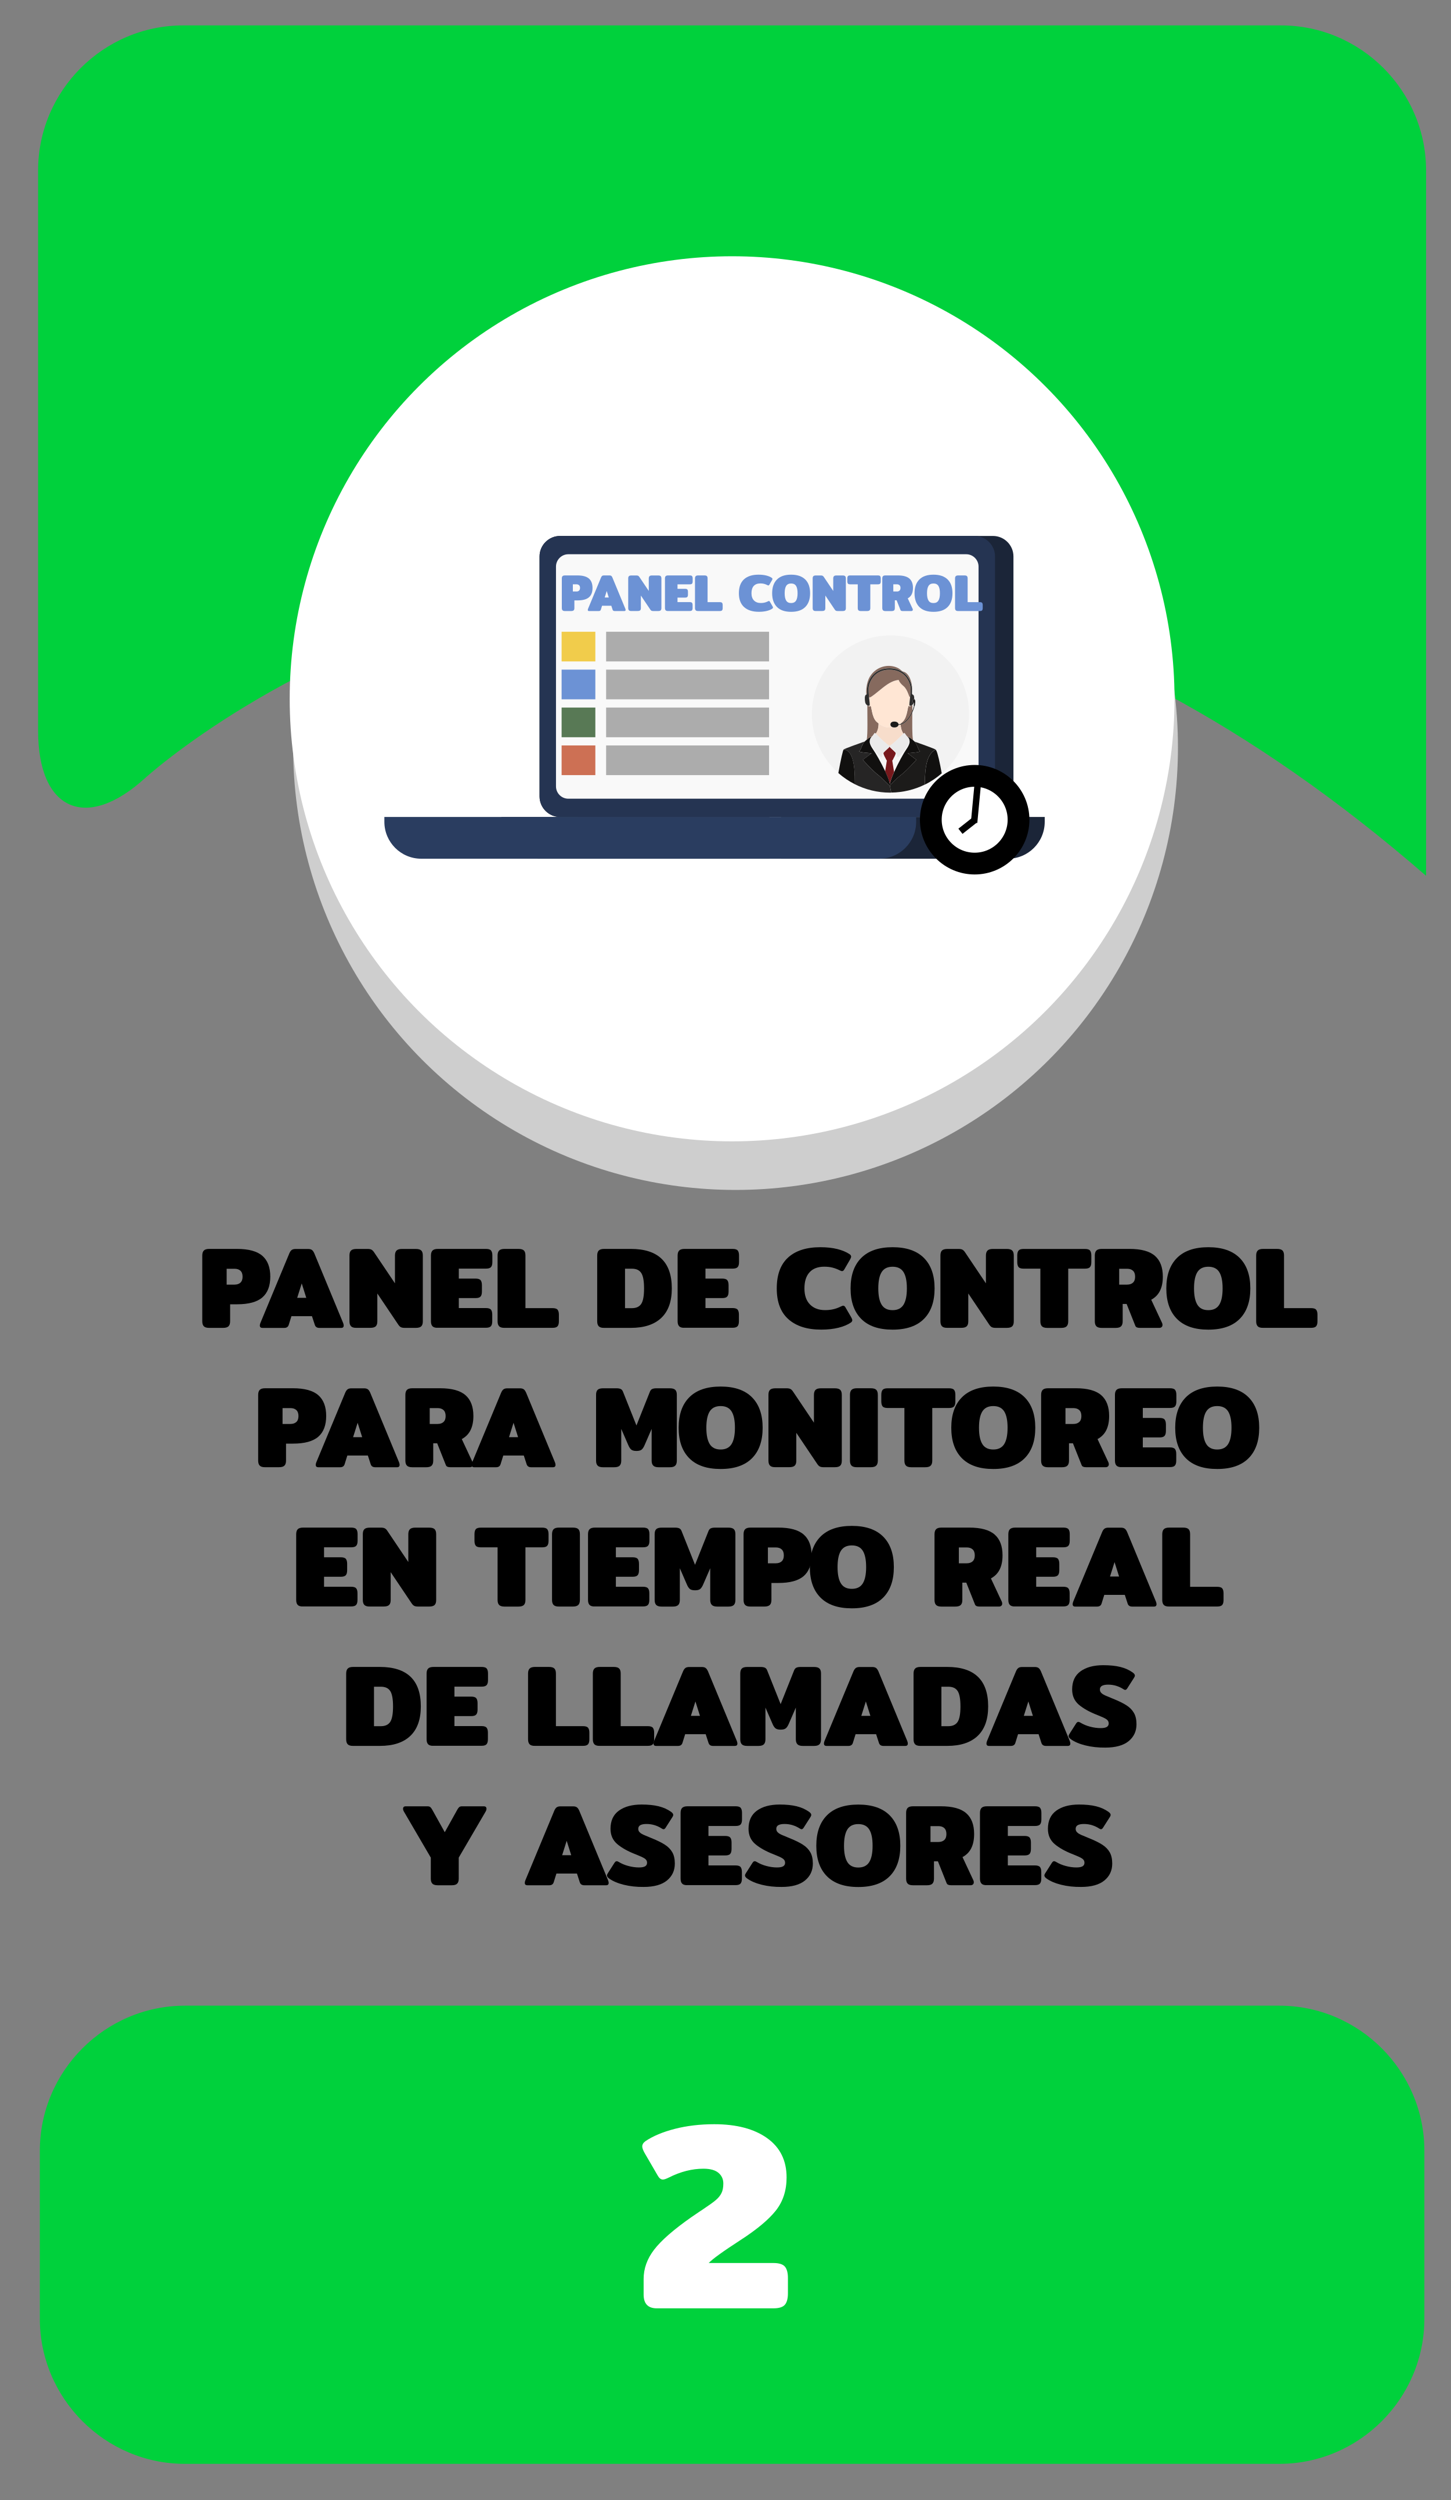 <?xml version="1.0" encoding="utf-8"?>
<!-- Generator: Adobe Illustrator 23.0.0, SVG Export Plug-In . SVG Version: 6.00 Build 0)  -->
<svg version="1.1" id="Capa_1" xmlns="http://www.w3.org/2000/svg" xmlns:xlink="http://www.w3.org/1999/xlink" x="0px" y="0px"
	 viewBox="0 0 400 689" style="enable-background:new 0 0 400 689;" xml:space="preserve">
<rect x="0" y="0" width="400" height="689" fill="#808080" stroke="none"/>
<style type="text/css">
	.st0{fill:#E2E2E2;}
	.st1{fill:#FFFFFF;}
	.st2{fill:#CCCDCE;}
	.st3{fill:#F2F2F2;}
	.st4{fill:none;}
	.st5{fill:#0085B0;}
	.st6{fill:#E0EF18;}
	.st7{fill:#CECECE;}
	.st8{fill:#22272F;}
	.st9{fill:#1B2538;}
	.st10{fill:#253452;}
	.st11{fill:#F9F9F9;}
	.st12{fill:#2D3543;}
	.st13{fill:#2A3D60;}
	.st14{fill:#6C92D5;}
	.st15{fill:#587955;}
	.st16{fill:#CD7054;}
	.st17{fill:#F1CC4B;}
	.st18{fill:#DFDFDF;}
	.st19{fill:#ACACAC;}
	.st20{fill:#00D13C;}
	.st21{fill:#866A5E;}
	.st22{fill:#F7DDCB;}
	.st23{fill:#FFE6D4;}
	.st24{fill:#2D2D2D;}
	.st25{fill:#1C1B1A;}
	.st26{fill:#F5F5F5;}
	.st27{fill:#77181C;}
	.st28{fill:#EAEAEA;}
	.st29{fill:#262525;}
	.st30{fill:#11100F;}
	.st31{fill:#FFFFFF;stroke:#000000;stroke-width:6;stroke-miterlimit:10;}
	.st32{fill:#D4D4D4;}
	.st33{fill:#C2C2C2;}
	.st34{fill:#505050;}
	.st35{fill:#53C2C9;}
	.st36{fill:#008B9C;}
	.st37{fill:none;stroke:#00550B;stroke-width:4;stroke-miterlimit:10;}
	.st38{fill:#CE2458;}
	.st39{fill:#155500;}
	.st40{fill:#1549FF;}
	.st41{fill:#606060;stroke:#C6C8CC;stroke-width:6;stroke-miterlimit:10;}
	.st42{fill:#727272;}
	.st43{fill:#207235;}
	.st44{fill:#A3A3A3;}
	.st45{fill:#BCBCBC;}
	.st46{fill:#2A5936;}
	.st47{opacity:0.7;fill:#7F7F7F;}
	.st48{fill:#DAA449;}
	.st49{fill:#85B681;}
	.st50{fill:#A1DC9B;}
	.st51{fill:#90C58B;}
	.st52{fill:#DD9225;}
	.st53{opacity:0.3;}
	.st54{fill:#81C378;}
	.st55{opacity:0.5;}
	.st56{fill:#A2CADE;}
	.st57{fill:#9BAEC9;}
	.st58{fill:#9D2B3B;}
	.st59{fill:#C1D4F2;}
	.st60{fill:#534D46;}
	.st61{fill:#191819;}
	.st62{fill:#222123;}
	.st63{fill:#F3FF00;}
	.st64{fill-rule:evenodd;clip-rule:evenodd;fill:#FFFFFF;}
	.st65{fill-rule:evenodd;clip-rule:evenodd;fill:#1996B8;}
	.st66{fill:none;stroke:#5A605A;stroke-width:4;stroke-miterlimit:10;}
	.st67{fill:#FFB412;}
	.st68{fill:#BACDD1;}
	.st69{fill:#1C4D59;}
	.st70{fill:#A14329;}
	.st71{fill:#FCC083;}
	.st72{fill:#E8AA63;}
	.st73{fill:#D40000;}
	.st74{opacity:0.35;fill:#7D7D7D;}
	.st75{fill:#E5E3E3;}
	.st76{fill:#121F5E;}
	.st77{fill:#A3ADAF;}
	.st78{fill:#C2C6C6;}
	.st79{fill:#E5E5E5;stroke:#FFFFFF;stroke-miterlimit:10;}
	.st80{fill:#ACB4B5;}
	.st81{fill:#7F8384;}
	.st82{fill:#282828;}
	.st83{fill:none;stroke:#46A508;stroke-width:6;stroke-miterlimit:10;}
	.st84{fill:none;stroke:#46A508;stroke-width:6;stroke-miterlimit:10;stroke-dasharray:11.742,11.742;}
	.st85{fill:#C89D76;}
	.st86{opacity:0.4;}
	.st87{fill:#ADADAD;}
	.st88{fill:#76A172;}
	.st89{fill:#62835F;}
	.st90{fill:#96D090;}
	.st91{fill:#EDC3A6;}
	.st92{opacity:0.69;}
	.st93{fill:#E5D3D6;}
	.st94{opacity:0.44;}
	.st95{fill:#A5A5A5;}
	.st96{fill:#DDE5E4;}
	.st97{fill:#FDFDFD;}
	.st98{fill:#E0C348;}
	.st99{fill:#606060;}
</style>
<g>
	<g>
		<path class="st20" d="M10.5,201.36c0,22,13.29,27.86,29.54,13.03c0,0,156.99-143.3,353.09,26.97V47c0-22-18-40-40-40H50.5
			c-22,0-40,18-40,40V201.36z"/>
	</g>
	<g>
		<path class="st20" d="M392.66,639c0,22-18,40-40,40H50.98c-22,0-40-18-40-40v-46.27c0-22,18-40,40-40h301.68c22,0,40,18,40,40V639
			z"/>
	</g>
	<g>
		<path d="M56.19,365.5c-0.29-0.3-0.43-0.76-0.43-1.38v-18.11c0-0.62,0.14-1.08,0.43-1.38s0.78-0.45,1.49-0.45h7.65
			c3.2,0,5.53,0.63,6.99,1.9c1.46,1.27,2.19,3.18,2.19,5.74c0,2.56-0.73,4.47-2.19,5.73s-3.78,1.89-6.96,1.89h-1.92v4.67
			c0,0.62-0.14,1.08-0.43,1.38c-0.29,0.3-0.79,0.45-1.52,0.45h-3.81C56.98,365.95,56.48,365.8,56.19,365.5z M64.66,354.02
			c0.68,0,1.22-0.18,1.62-0.54c0.39-0.36,0.59-0.91,0.59-1.63c0-0.75-0.2-1.3-0.59-1.66c-0.4-0.36-0.93-0.54-1.62-0.54h-2.18v4.38
			H64.66z"/>
		<path d="M71.63,365.28c0-0.19,0.05-0.43,0.16-0.7l7.97-19.17c0.19-0.45,0.41-0.76,0.66-0.94c0.25-0.18,0.59-0.27,1.04-0.27h3.49
			c0.45,0,0.79,0.09,1.04,0.27c0.25,0.18,0.46,0.5,0.66,0.94l7.94,19.17c0.11,0.28,0.16,0.51,0.16,0.7c0,0.45-0.23,0.67-0.7,0.67
			h-6.02c-0.66,0-1.08-0.29-1.25-0.86L86,362.72h-5.66l-0.74,2.37c-0.17,0.58-0.59,0.86-1.25,0.86h-6.02
			C71.87,365.95,71.63,365.73,71.63,365.28z M84.43,357.66l-1.25-3.97l-1.25,3.97H84.43z"/>
		<path d="M96.77,365.5c-0.29-0.3-0.43-0.76-0.43-1.38v-18.14c0-0.62,0.14-1.07,0.43-1.36s0.79-0.43,1.52-0.43h3.04
			c0.45,0,0.79,0.06,1.04,0.18c0.24,0.12,0.48,0.35,0.72,0.69l5.79,8.61v-7.65c0-0.62,0.14-1.08,0.43-1.38
			c0.29-0.3,0.78-0.45,1.49-0.45h3.81c0.72,0,1.23,0.14,1.52,0.43s0.43,0.75,0.43,1.39v18.14c0,0.62-0.14,1.07-0.43,1.36
			s-0.79,0.43-1.52,0.43h-3.04c-0.45,0-0.79-0.06-1.04-0.18c-0.25-0.12-0.49-0.35-0.72-0.69l-5.79-8.61v7.68
			c0,0.62-0.14,1.07-0.43,1.36s-0.79,0.43-1.52,0.43h-3.81C97.55,365.95,97.06,365.8,96.77,365.5z"/>
		<path d="M119.23,365.5c-0.29-0.3-0.43-0.76-0.43-1.38v-18.11c0-0.62,0.14-1.08,0.43-1.38c0.29-0.3,0.78-0.45,1.49-0.45h13.25
			c0.68,0,1.15,0.14,1.39,0.43c0.24,0.29,0.37,0.75,0.37,1.39v1.79c0,0.64-0.12,1.1-0.37,1.39c-0.25,0.29-0.71,0.43-1.39,0.43h-7.49
			v2.75h4.61c0.68,0,1.15,0.14,1.39,0.43s0.37,0.75,0.37,1.39v1.73c0,0.64-0.12,1.1-0.37,1.39s-0.71,0.43-1.39,0.43h-4.61v2.75h7.46
			c0.68,0,1.15,0.14,1.39,0.43c0.25,0.29,0.37,0.75,0.37,1.39v1.79c0,0.64-0.12,1.1-0.37,1.39c-0.25,0.29-0.71,0.43-1.39,0.43
			h-13.22C120.02,365.95,119.52,365.8,119.23,365.5z"/>
		<path d="M137.6,365.5c-0.29-0.3-0.43-0.76-0.43-1.38v-18.11c0-0.62,0.14-1.08,0.43-1.38c0.29-0.3,0.79-0.45,1.49-0.45h3.81
			c0.72,0,1.23,0.14,1.52,0.43c0.29,0.29,0.43,0.75,0.43,1.39v14.5h7.46c0.68,0,1.15,0.14,1.39,0.43s0.37,0.75,0.37,1.39v1.79
			c0,0.64-0.12,1.1-0.37,1.39s-0.71,0.43-1.39,0.43h-13.22C138.39,365.95,137.89,365.8,137.6,365.5z"/>
		<path d="M165.06,365.5c-0.29-0.3-0.43-0.76-0.43-1.38v-18.11c0-0.62,0.14-1.08,0.43-1.38s0.78-0.45,1.49-0.45h7.36
			c7.53,0,11.29,3.63,11.29,10.88c0,3.58-0.96,6.29-2.9,8.13s-4.73,2.75-8.4,2.75h-7.36C165.84,365.95,165.35,365.8,165.06,365.5z
			 M174.19,360.51c1.2,0,2.05-0.39,2.58-1.18c0.52-0.79,0.78-2.21,0.78-4.26s-0.26-3.47-0.78-4.26c-0.52-0.79-1.38-1.18-2.58-1.18
			h-1.89v10.88H174.19z"/>
		<path d="M187.23,365.5c-0.29-0.3-0.43-0.76-0.43-1.38v-18.11c0-0.62,0.14-1.08,0.43-1.38s0.78-0.45,1.49-0.45h13.25
			c0.68,0,1.15,0.14,1.39,0.43s0.37,0.75,0.37,1.39v1.79c0,0.64-0.12,1.1-0.37,1.39s-0.71,0.43-1.39,0.43h-7.49v2.75h4.61
			c0.68,0,1.15,0.14,1.39,0.43s0.37,0.75,0.37,1.39v1.73c0,0.64-0.12,1.1-0.37,1.39s-0.71,0.43-1.39,0.43h-4.61v2.75h7.46
			c0.68,0,1.15,0.14,1.39,0.43c0.24,0.29,0.37,0.75,0.37,1.39v1.79c0,0.64-0.12,1.1-0.37,1.39c-0.25,0.29-0.71,0.43-1.39,0.43
			h-13.22C188.02,365.95,187.52,365.8,187.23,365.5z"/>
		<path d="M217.36,363.57c-2.16-1.91-3.23-4.74-3.23-8.5c0-3.78,1.04-6.61,3.12-8.51s5.05-2.85,8.91-2.85
			c1.75,0,3.31,0.17,4.67,0.51c1.36,0.34,2.51,0.82,3.42,1.44c0.26,0.19,0.38,0.41,0.38,0.64c0,0.19-0.1,0.46-0.29,0.8l-1.6,2.75
			c-0.17,0.3-0.37,0.45-0.61,0.45c-0.15,0-0.39-0.08-0.74-0.26c-0.6-0.3-1.22-0.53-1.87-0.7c-0.65-0.17-1.41-0.26-2.29-0.26
			c-1.77,0-3.13,0.51-4.06,1.54c-0.94,1.02-1.41,2.51-1.41,4.45c0,1.92,0.51,3.4,1.54,4.43c1.02,1.04,2.42,1.55,4.19,1.55
			c1.54,0,2.94-0.32,4.22-0.96c0.34-0.17,0.59-0.26,0.74-0.26c0.23,0,0.44,0.15,0.61,0.45l1.6,2.75c0.19,0.34,0.29,0.61,0.29,0.8
			c0,0.24-0.13,0.45-0.38,0.64c-0.92,0.62-2.07,1.1-3.46,1.44s-2.96,0.51-4.7,0.51C222.53,366.43,219.52,365.48,217.36,363.57z"/>
		<path d="M237.42,363.47c-1.96-1.97-2.94-4.77-2.94-8.4s0.98-6.43,2.94-8.4c1.96-1.97,4.84-2.96,8.64-2.96s6.68,0.99,8.64,2.96
			c1.96,1.97,2.94,4.77,2.94,8.4s-0.98,6.43-2.94,8.4c-1.96,1.97-4.84,2.96-8.64,2.96S239.39,365.45,237.42,363.47z M249.07,359.57
			c0.62-0.99,0.93-2.49,0.93-4.5c0-2.03-0.31-3.53-0.93-4.51c-0.62-0.98-1.62-1.47-3.01-1.47s-2.39,0.49-3.01,1.47
			s-0.93,2.49-0.93,4.51c0,2.01,0.31,3.5,0.93,4.5s1.62,1.49,3.01,1.49S248.45,360.56,249.07,359.57z"/>
		<path d="M259.68,365.5c-0.29-0.3-0.43-0.76-0.43-1.38v-18.14c0-0.62,0.14-1.07,0.43-1.36s0.79-0.43,1.52-0.43h3.04
			c0.45,0,0.79,0.06,1.04,0.18c0.24,0.12,0.48,0.35,0.72,0.69l5.79,8.61v-7.65c0-0.62,0.14-1.08,0.43-1.38
			c0.29-0.3,0.78-0.45,1.49-0.45h3.81c0.72,0,1.23,0.14,1.52,0.43s0.43,0.75,0.43,1.39v18.14c0,0.62-0.14,1.07-0.43,1.36
			s-0.79,0.43-1.52,0.43h-3.04c-0.45,0-0.79-0.06-1.04-0.18c-0.25-0.12-0.49-0.35-0.72-0.69l-5.79-8.61v7.68
			c0,0.62-0.14,1.07-0.43,1.36s-0.79,0.43-1.52,0.43h-3.81C260.46,365.95,259.97,365.8,259.68,365.5z"/>
		<path d="M287.23,365.5c-0.29-0.3-0.43-0.76-0.43-1.38v-14.5h-4.61c-0.68,0-1.15-0.14-1.39-0.43s-0.37-0.75-0.37-1.39v-1.79
			c0-0.64,0.12-1.1,0.37-1.39s0.71-0.43,1.39-0.43h16.9c0.68,0,1.15,0.14,1.39,0.43s0.37,0.75,0.37,1.39v1.79
			c0,0.64-0.12,1.1-0.37,1.39s-0.71,0.43-1.39,0.43h-4.61v14.5c0,0.62-0.14,1.08-0.43,1.38c-0.29,0.3-0.79,0.45-1.52,0.45h-3.81
			C288.02,365.95,287.52,365.8,287.23,365.5z"/>
		<path d="M302.24,365.5c-0.29-0.3-0.43-0.76-0.43-1.38v-18.11c0-0.62,0.14-1.08,0.43-1.38c0.29-0.3,0.78-0.45,1.49-0.45h7.65
			c3.2,0,5.53,0.63,6.99,1.9c1.46,1.27,2.19,3.18,2.19,5.74c0,1.54-0.26,2.83-0.78,3.89c-0.52,1.06-1.33,1.88-2.42,2.48l2.98,6.37
			c0.09,0.17,0.13,0.36,0.13,0.58c0,0.23-0.08,0.43-0.24,0.58s-0.37,0.22-0.62,0.22h-5.41c-0.34,0-0.61-0.05-0.82-0.14
			c-0.2-0.1-0.35-0.26-0.43-0.5l-2.37-5.95h-1.09v4.77c0,0.62-0.14,1.08-0.43,1.38c-0.29,0.3-0.79,0.45-1.52,0.45h-3.81
			C303.02,365.95,302.53,365.8,302.24,365.5z M310.71,354.02c0.68,0,1.22-0.18,1.62-0.54c0.39-0.36,0.59-0.91,0.59-1.63
			c0-0.75-0.2-1.3-0.59-1.66c-0.39-0.36-0.93-0.54-1.62-0.54h-2.18v4.38H310.71z"/>
		<path d="M324.46,363.47c-1.96-1.97-2.94-4.77-2.94-8.4s0.98-6.43,2.94-8.4c1.96-1.97,4.84-2.96,8.64-2.96s6.68,0.99,8.64,2.96
			c1.96,1.97,2.94,4.77,2.94,8.4s-0.98,6.43-2.94,8.4c-1.96,1.97-4.84,2.96-8.64,2.96S326.43,365.45,324.46,363.47z M336.11,359.57
			c0.62-0.99,0.93-2.49,0.93-4.5c0-2.03-0.31-3.53-0.93-4.51c-0.62-0.98-1.62-1.47-3.01-1.47s-2.39,0.49-3.01,1.47
			s-0.93,2.49-0.93,4.51c0,2.01,0.31,3.5,0.93,4.5s1.62,1.49,3.01,1.49S335.49,360.56,336.11,359.57z"/>
		<path d="M346.72,365.5c-0.29-0.3-0.43-0.76-0.43-1.38v-18.11c0-0.62,0.14-1.08,0.43-1.38s0.78-0.45,1.49-0.45h3.81
			c0.73,0,1.23,0.14,1.52,0.43s0.43,0.75,0.43,1.39v14.5h7.46c0.68,0,1.15,0.14,1.39,0.43c0.24,0.29,0.37,0.75,0.37,1.39v1.79
			c0,0.64-0.12,1.1-0.37,1.39c-0.25,0.29-0.71,0.43-1.39,0.43h-13.22C347.5,365.95,347.01,365.8,346.72,365.5z"/>
		<path d="M71.6,403.9c-0.29-0.3-0.43-0.76-0.43-1.38v-18.11c0-0.62,0.14-1.08,0.43-1.38c0.29-0.3,0.78-0.45,1.49-0.45h7.65
			c3.2,0,5.53,0.63,6.99,1.9c1.46,1.27,2.19,3.18,2.19,5.74c0,2.56-0.73,4.47-2.19,5.73c-1.46,1.26-3.78,1.89-6.96,1.89h-1.92v4.67
			c0,0.62-0.14,1.08-0.43,1.38c-0.29,0.3-0.79,0.45-1.52,0.45h-3.81C72.39,404.35,71.89,404.2,71.6,403.9z M80.07,392.42
			c0.68,0,1.22-0.18,1.62-0.54c0.39-0.36,0.59-0.91,0.59-1.63c0-0.75-0.2-1.3-0.59-1.66c-0.39-0.36-0.93-0.54-1.62-0.54h-2.18v4.38
			H80.07z"/>
		<path d="M87.04,403.68c0-0.19,0.05-0.43,0.16-0.7l7.97-19.17c0.19-0.45,0.41-0.76,0.66-0.94c0.24-0.18,0.59-0.27,1.04-0.27h3.49
			c0.45,0,0.79,0.09,1.04,0.27c0.24,0.18,0.46,0.5,0.66,0.94l7.94,19.17c0.11,0.28,0.16,0.51,0.16,0.7c0,0.45-0.24,0.67-0.71,0.67
			h-6.02c-0.66,0-1.08-0.29-1.25-0.86l-0.77-2.37h-5.66l-0.74,2.37c-0.17,0.58-0.59,0.86-1.25,0.86h-6.02
			C87.28,404.35,87.04,404.13,87.04,403.68z M99.84,396.06l-1.25-3.97l-1.25,3.97H99.84z"/>
		<path d="M112.18,403.9c-0.29-0.3-0.43-0.76-0.43-1.38v-18.11c0-0.62,0.14-1.08,0.43-1.38c0.29-0.3,0.78-0.45,1.49-0.45h7.65
			c3.2,0,5.53,0.63,6.99,1.9c1.46,1.27,2.19,3.18,2.19,5.74c0,1.54-0.26,2.83-0.78,3.89c-0.52,1.06-1.33,1.88-2.42,2.48l2.98,6.37
			c0.09,0.17,0.13,0.36,0.13,0.58c0,0.23-0.08,0.43-0.24,0.58s-0.37,0.22-0.62,0.22h-5.41c-0.34,0-0.61-0.05-0.82-0.14
			c-0.2-0.1-0.35-0.26-0.43-0.5l-2.37-5.95h-1.09v4.77c0,0.62-0.14,1.08-0.43,1.38c-0.29,0.3-0.79,0.45-1.52,0.45h-3.81
			C112.96,404.35,112.47,404.2,112.18,403.9z M120.64,392.42c0.68,0,1.22-0.18,1.62-0.54c0.39-0.36,0.59-0.91,0.59-1.63
			c0-0.75-0.2-1.3-0.59-1.66c-0.39-0.36-0.93-0.54-1.62-0.54h-2.18v4.38H120.64z"/>
		<path d="M130.02,403.68c0-0.19,0.05-0.43,0.16-0.7l7.97-19.17c0.19-0.45,0.41-0.76,0.66-0.94c0.25-0.18,0.59-0.27,1.04-0.27h3.49
			c0.45,0,0.79,0.09,1.04,0.27c0.25,0.18,0.46,0.5,0.66,0.94l7.94,19.17c0.11,0.28,0.16,0.51,0.16,0.7c0,0.45-0.23,0.67-0.7,0.67
			h-6.02c-0.66,0-1.08-0.29-1.25-0.86l-0.77-2.37h-5.66l-0.74,2.37c-0.17,0.58-0.59,0.86-1.25,0.86h-6.02
			C130.25,404.35,130.02,404.13,130.02,403.68z M142.82,396.06l-1.25-3.97l-1.25,3.97H142.82z"/>
		<path d="M164.75,403.9c-0.29-0.3-0.43-0.76-0.43-1.38v-18.14c0-0.62,0.14-1.07,0.43-1.36s0.79-0.43,1.52-0.43h3.68
			c0.47,0,0.84,0.06,1.12,0.18c0.28,0.12,0.49,0.35,0.64,0.69l3.74,9.38l3.74-9.38c0.15-0.34,0.36-0.57,0.64-0.69
			c0.28-0.12,0.65-0.18,1.12-0.18h3.68c0.73,0,1.23,0.14,1.52,0.43s0.43,0.74,0.43,1.36v18.14c0,0.62-0.14,1.08-0.43,1.38
			c-0.29,0.3-0.78,0.45-1.49,0.45h-3.07c-0.71,0-1.21-0.15-1.5-0.45c-0.3-0.3-0.45-0.76-0.45-1.38v-8.74l-1.89,4.35
			c-0.26,0.62-0.53,1.06-0.83,1.33c-0.3,0.27-0.79,0.4-1.47,0.4s-1.17-0.13-1.47-0.4c-0.3-0.27-0.58-0.71-0.83-1.33l-1.89-4.35v8.74
			c0,0.62-0.14,1.08-0.43,1.38c-0.29,0.3-0.79,0.45-1.52,0.45h-3.07C165.54,404.35,165.04,404.2,164.75,403.9z"/>
		<path d="M190.02,401.87c-1.96-1.97-2.94-4.77-2.94-8.4s0.98-6.43,2.94-8.4c1.96-1.97,4.84-2.96,8.64-2.96
			c3.8,0,6.68,0.99,8.64,2.96c1.96,1.97,2.94,4.77,2.94,8.4s-0.98,6.43-2.94,8.4c-1.96,1.97-4.84,2.96-8.64,2.96
			C194.86,404.83,191.98,403.85,190.02,401.87z M201.67,397.97c0.62-0.99,0.93-2.49,0.93-4.5c0-2.03-0.31-3.53-0.93-4.51
			s-1.62-1.47-3.01-1.47c-1.39,0-2.39,0.49-3.01,1.47c-0.62,0.98-0.93,2.49-0.93,4.51c0,2.01,0.31,3.5,0.93,4.5
			c0.62,0.99,1.62,1.49,3.01,1.49C200.04,399.46,201.05,398.96,201.67,397.97z"/>
		<path d="M212.27,403.9c-0.29-0.3-0.43-0.76-0.43-1.38v-18.14c0-0.62,0.14-1.07,0.43-1.36c0.29-0.29,0.79-0.43,1.52-0.43h3.04
			c0.45,0,0.79,0.06,1.04,0.18s0.49,0.35,0.72,0.69l5.79,8.61v-7.65c0-0.62,0.14-1.08,0.43-1.38s0.78-0.45,1.49-0.45h3.81
			c0.72,0,1.23,0.14,1.52,0.43c0.29,0.29,0.43,0.75,0.43,1.39v18.14c0,0.62-0.14,1.07-0.43,1.36c-0.29,0.29-0.79,0.43-1.52,0.43
			h-3.04c-0.45,0-0.79-0.06-1.04-0.18c-0.25-0.12-0.49-0.35-0.72-0.69l-5.79-8.61v7.68c0,0.62-0.14,1.07-0.43,1.36
			c-0.29,0.29-0.79,0.43-1.52,0.43h-3.81C213.06,404.35,212.56,404.2,212.27,403.9z"/>
		<path d="M234.74,403.9c-0.29-0.3-0.43-0.76-0.43-1.38v-18.11c0-0.62,0.14-1.08,0.43-1.38c0.29-0.3,0.79-0.45,1.49-0.45h3.81
			c0.72,0,1.23,0.14,1.52,0.43c0.29,0.29,0.43,0.75,0.43,1.39v18.11c0,0.62-0.14,1.08-0.43,1.38c-0.29,0.3-0.79,0.45-1.52,0.45
			h-3.81C235.52,404.35,235.03,404.2,234.74,403.9z"/>
		<path d="M249.75,403.9c-0.29-0.3-0.43-0.76-0.43-1.38v-14.5h-4.61c-0.68,0-1.15-0.14-1.39-0.43c-0.24-0.29-0.37-0.75-0.37-1.39
			v-1.79c0-0.64,0.12-1.1,0.37-1.39c0.25-0.29,0.71-0.43,1.39-0.43h16.9c0.68,0,1.15,0.14,1.39,0.43s0.37,0.75,0.37,1.39v1.79
			c0,0.64-0.12,1.1-0.37,1.39s-0.71,0.43-1.39,0.43h-4.61v14.5c0,0.62-0.14,1.08-0.43,1.38c-0.29,0.3-0.79,0.45-1.52,0.45h-3.81
			C250.53,404.35,250.03,404.2,249.75,403.9z"/>
		<path d="M265.18,401.87c-1.96-1.97-2.94-4.77-2.94-8.4s0.98-6.43,2.94-8.4c1.96-1.97,4.84-2.96,8.64-2.96s6.68,0.99,8.64,2.96
			c1.96,1.97,2.94,4.77,2.94,8.4s-0.98,6.43-2.94,8.4c-1.96,1.97-4.84,2.96-8.64,2.96S267.15,403.85,265.18,401.87z M276.83,397.97
			c0.62-0.99,0.93-2.49,0.93-4.5c0-2.03-0.31-3.53-0.93-4.51c-0.62-0.98-1.62-1.47-3.01-1.47s-2.39,0.49-3.01,1.47
			s-0.93,2.49-0.93,4.51c0,2.01,0.31,3.5,0.93,4.5s1.62,1.49,3.01,1.49S276.21,398.96,276.83,397.97z"/>
		<path d="M287.44,403.9c-0.29-0.3-0.43-0.76-0.43-1.38v-18.11c0-0.62,0.14-1.08,0.43-1.38s0.78-0.45,1.49-0.45h7.65
			c3.2,0,5.53,0.63,6.99,1.9c1.46,1.27,2.19,3.18,2.19,5.74c0,1.54-0.26,2.83-0.78,3.89c-0.52,1.06-1.33,1.88-2.42,2.48l2.98,6.37
			c0.08,0.17,0.13,0.36,0.13,0.58c0,0.23-0.08,0.43-0.24,0.58c-0.16,0.15-0.37,0.22-0.62,0.22h-5.41c-0.34,0-0.61-0.05-0.82-0.14
			c-0.2-0.1-0.35-0.26-0.43-0.5l-2.37-5.95h-1.09v4.77c0,0.62-0.14,1.08-0.43,1.38c-0.29,0.3-0.79,0.45-1.52,0.45h-3.81
			C288.22,404.35,287.73,404.2,287.44,403.9z M295.9,392.42c0.68,0,1.22-0.18,1.62-0.54c0.39-0.36,0.59-0.91,0.59-1.63
			c0-0.75-0.2-1.3-0.59-1.66c-0.4-0.36-0.93-0.54-1.62-0.54h-2.18v4.38H295.9z"/>
		<path d="M307.79,403.9c-0.29-0.3-0.43-0.76-0.43-1.38v-18.11c0-0.62,0.14-1.08,0.43-1.38s0.78-0.45,1.49-0.45h13.25
			c0.68,0,1.15,0.14,1.39,0.43s0.37,0.75,0.37,1.39v1.79c0,0.64-0.12,1.1-0.37,1.39s-0.71,0.43-1.39,0.43h-7.49v2.75h4.61
			c0.68,0,1.15,0.14,1.39,0.43s0.37,0.75,0.37,1.39v1.73c0,0.64-0.12,1.1-0.37,1.39s-0.71,0.43-1.39,0.43h-4.61v2.75h7.46
			c0.68,0,1.15,0.14,1.39,0.43c0.24,0.29,0.37,0.75,0.37,1.39v1.79c0,0.64-0.12,1.1-0.37,1.39c-0.25,0.29-0.71,0.43-1.39,0.43
			h-13.22C308.58,404.35,308.08,404.2,307.79,403.9z"/>
		<path d="M326.91,401.87c-1.96-1.97-2.94-4.77-2.94-8.4s0.98-6.43,2.94-8.4c1.96-1.97,4.84-2.96,8.64-2.96
			c3.8,0,6.68,0.99,8.64,2.96c1.96,1.97,2.94,4.77,2.94,8.4s-0.98,6.43-2.94,8.4c-1.96,1.97-4.84,2.96-8.64,2.96
			C331.75,404.83,328.88,403.85,326.91,401.87z M338.56,397.97c0.62-0.99,0.93-2.49,0.93-4.5c0-2.03-0.31-3.53-0.93-4.51
			c-0.62-0.98-1.62-1.47-3.01-1.47c-1.39,0-2.39,0.49-3.01,1.47c-0.62,0.98-0.93,2.49-0.93,4.51c0,2.01,0.31,3.5,0.93,4.5
			c0.62,0.99,1.62,1.49,3.01,1.49C336.94,399.46,337.94,398.96,338.56,397.97z"/>
		<path d="M82.08,442.3c-0.29-0.3-0.43-0.76-0.43-1.38v-18.11c0-0.62,0.14-1.08,0.43-1.38c0.29-0.3,0.78-0.45,1.49-0.45h13.25
			c0.68,0,1.15,0.14,1.39,0.43c0.24,0.29,0.37,0.75,0.37,1.39v1.79c0,0.64-0.12,1.1-0.37,1.39c-0.25,0.29-0.71,0.43-1.39,0.43h-7.49
			v2.75h4.61c0.68,0,1.15,0.14,1.39,0.43s0.37,0.75,0.37,1.39v1.73c0,0.64-0.12,1.1-0.37,1.39s-0.71,0.43-1.39,0.43h-4.61v2.75h7.46
			c0.68,0,1.15,0.14,1.39,0.43c0.25,0.29,0.37,0.75,0.37,1.39v1.79c0,0.64-0.12,1.1-0.37,1.39c-0.25,0.29-0.71,0.43-1.39,0.43H83.57
			C82.87,442.75,82.37,442.6,82.08,442.3z"/>
		<path d="M100.45,442.3c-0.29-0.3-0.43-0.76-0.43-1.38v-18.14c0-0.62,0.14-1.07,0.43-1.36c0.29-0.29,0.79-0.43,1.52-0.43h3.04
			c0.45,0,0.79,0.06,1.04,0.18s0.49,0.35,0.72,0.69l5.79,8.61v-7.65c0-0.62,0.14-1.08,0.43-1.38c0.29-0.3,0.78-0.45,1.49-0.45h3.81
			c0.73,0,1.23,0.14,1.52,0.43c0.29,0.29,0.43,0.75,0.43,1.39v18.14c0,0.62-0.14,1.07-0.43,1.36c-0.29,0.29-0.79,0.43-1.52,0.43
			h-3.04c-0.45,0-0.79-0.06-1.04-0.18s-0.49-0.35-0.72-0.69l-5.79-8.61v7.68c0,0.62-0.14,1.07-0.43,1.36
			c-0.29,0.29-0.79,0.43-1.52,0.43h-3.81C101.23,442.75,100.74,442.6,100.45,442.3z"/>
		<path d="M137.6,442.3c-0.29-0.3-0.43-0.76-0.43-1.38v-14.5h-4.61c-0.68,0-1.15-0.14-1.39-0.43c-0.25-0.29-0.37-0.75-0.37-1.39
			v-1.79c0-0.64,0.12-1.1,0.37-1.39c0.24-0.29,0.71-0.43,1.39-0.43h16.9c0.68,0,1.15,0.14,1.39,0.43c0.24,0.29,0.37,0.75,0.37,1.39
			v1.79c0,0.64-0.12,1.1-0.37,1.39c-0.25,0.29-0.71,0.43-1.39,0.43h-4.61v14.5c0,0.62-0.14,1.08-0.43,1.38
			c-0.29,0.3-0.79,0.45-1.52,0.45h-3.81C138.38,442.75,137.89,442.6,137.6,442.3z"/>
		<path d="M152.61,442.3c-0.29-0.3-0.43-0.76-0.43-1.38v-18.11c0-0.62,0.14-1.08,0.43-1.38c0.29-0.3,0.78-0.45,1.49-0.45h3.81
			c0.73,0,1.23,0.14,1.52,0.43c0.29,0.29,0.43,0.75,0.43,1.39v18.11c0,0.62-0.14,1.08-0.43,1.38c-0.29,0.3-0.79,0.45-1.52,0.45
			h-3.81C153.39,442.75,152.9,442.6,152.61,442.3z"/>
		<path d="M162.53,442.3c-0.29-0.3-0.43-0.76-0.43-1.38v-18.11c0-0.62,0.14-1.08,0.43-1.38c0.29-0.3,0.78-0.45,1.49-0.45h13.25
			c0.68,0,1.15,0.14,1.39,0.43s0.37,0.75,0.37,1.39v1.79c0,0.64-0.12,1.1-0.37,1.39s-0.71,0.43-1.39,0.43h-7.49v2.75h4.61
			c0.68,0,1.15,0.14,1.39,0.43c0.24,0.29,0.37,0.75,0.37,1.39v1.73c0,0.64-0.12,1.1-0.37,1.39c-0.25,0.29-0.71,0.43-1.39,0.43h-4.61
			v2.75h7.46c0.68,0,1.15,0.14,1.39,0.43c0.25,0.29,0.37,0.75,0.37,1.39v1.79c0,0.64-0.12,1.1-0.37,1.39
			c-0.25,0.29-0.71,0.43-1.39,0.43h-13.21C163.31,442.75,162.82,442.6,162.53,442.3z"/>
		<path d="M180.9,442.3c-0.29-0.3-0.43-0.76-0.43-1.38v-18.14c0-0.62,0.14-1.07,0.43-1.36c0.29-0.29,0.79-0.43,1.52-0.43h3.68
			c0.47,0,0.84,0.06,1.12,0.18s0.49,0.35,0.64,0.69l3.74,9.38l3.74-9.38c0.15-0.34,0.36-0.57,0.64-0.69s0.65-0.18,1.12-0.18h3.68
			c0.72,0,1.23,0.14,1.52,0.43s0.43,0.74,0.43,1.36v18.14c0,0.62-0.14,1.08-0.43,1.38c-0.29,0.3-0.78,0.45-1.49,0.45h-3.07
			c-0.7,0-1.21-0.15-1.5-0.45c-0.3-0.3-0.45-0.76-0.45-1.38v-8.74l-1.89,4.35c-0.26,0.62-0.53,1.06-0.83,1.33s-0.79,0.4-1.47,0.4
			s-1.17-0.13-1.47-0.4s-0.58-0.71-0.83-1.33l-1.89-4.35v8.74c0,0.62-0.14,1.08-0.43,1.38c-0.29,0.3-0.79,0.45-1.52,0.45h-3.07
			C181.68,442.75,181.18,442.6,180.9,442.3z"/>
		<path d="M205.41,442.3c-0.29-0.3-0.43-0.76-0.43-1.38v-18.11c0-0.62,0.14-1.08,0.43-1.38c0.29-0.3,0.78-0.45,1.49-0.45h7.65
			c3.2,0,5.53,0.63,6.99,1.9c1.46,1.27,2.19,3.18,2.19,5.74c0,2.56-0.73,4.47-2.19,5.73c-1.46,1.26-3.78,1.89-6.96,1.89h-1.92v4.67
			c0,0.62-0.14,1.08-0.43,1.38c-0.29,0.3-0.79,0.45-1.52,0.45h-3.81C206.19,442.75,205.7,442.6,205.41,442.3z M213.87,430.82
			c0.68,0,1.22-0.18,1.62-0.54c0.39-0.36,0.59-0.91,0.59-1.63c0-0.75-0.2-1.3-0.59-1.66c-0.39-0.36-0.93-0.54-1.62-0.54h-2.18v4.38
			H213.87z"/>
		<path d="M226.19,440.27c-1.96-1.97-2.94-4.77-2.94-8.4s0.98-6.43,2.94-8.4c1.96-1.97,4.84-2.96,8.64-2.96s6.68,0.99,8.64,2.96
			c1.96,1.97,2.94,4.77,2.94,8.4s-0.98,6.43-2.94,8.4c-1.96,1.97-4.84,2.96-8.64,2.96S228.16,442.25,226.19,440.27z M237.84,436.37
			c0.62-0.99,0.93-2.49,0.93-4.5c0-2.03-0.31-3.53-0.93-4.51c-0.62-0.98-1.62-1.47-3.01-1.47s-2.39,0.49-3.01,1.47
			s-0.93,2.49-0.93,4.51c0,2.01,0.31,3.5,0.93,4.5s1.62,1.49,3.01,1.49S237.22,437.36,237.84,436.37z"/>
		<path d="M258.05,442.3c-0.29-0.3-0.43-0.76-0.43-1.38v-18.11c0-0.62,0.14-1.08,0.43-1.38s0.78-0.45,1.49-0.45h7.65
			c3.2,0,5.53,0.63,6.99,1.9c1.46,1.27,2.19,3.18,2.19,5.74c0,1.54-0.26,2.83-0.78,3.89c-0.52,1.06-1.33,1.88-2.42,2.48l2.98,6.37
			c0.08,0.17,0.13,0.36,0.13,0.58c0,0.23-0.08,0.43-0.24,0.58c-0.16,0.15-0.37,0.22-0.62,0.22H270c-0.34,0-0.61-0.05-0.82-0.14
			c-0.2-0.1-0.35-0.26-0.43-0.5l-2.37-5.95h-1.09v4.77c0,0.62-0.14,1.08-0.43,1.38c-0.29,0.3-0.79,0.45-1.52,0.45h-3.81
			C258.83,442.75,258.34,442.6,258.05,442.3z M266.51,430.82c0.68,0,1.22-0.18,1.62-0.54c0.39-0.36,0.59-0.91,0.59-1.63
			c0-0.75-0.2-1.3-0.59-1.66c-0.4-0.36-0.93-0.54-1.62-0.54h-2.18v4.38H266.51z"/>
		<path d="M278.4,442.3c-0.29-0.3-0.43-0.76-0.43-1.38v-18.11c0-0.62,0.14-1.08,0.43-1.38s0.78-0.45,1.49-0.45h13.25
			c0.68,0,1.15,0.14,1.39,0.43s0.37,0.75,0.37,1.39v1.79c0,0.64-0.12,1.1-0.37,1.39s-0.71,0.43-1.39,0.43h-7.49v2.75h4.61
			c0.68,0,1.15,0.14,1.39,0.43s0.37,0.75,0.37,1.39v1.73c0,0.64-0.12,1.1-0.37,1.39s-0.71,0.43-1.39,0.43h-4.61v2.75h7.46
			c0.68,0,1.15,0.14,1.39,0.43c0.24,0.29,0.37,0.75,0.37,1.39v1.79c0,0.64-0.12,1.1-0.37,1.39c-0.25,0.29-0.71,0.43-1.39,0.43
			h-13.22C279.18,442.75,278.69,442.6,278.4,442.3z"/>
		<path d="M295.7,442.08c0-0.19,0.05-0.43,0.16-0.7l7.97-19.17c0.19-0.45,0.41-0.76,0.66-0.94c0.25-0.18,0.59-0.27,1.04-0.27h3.49
			c0.45,0,0.79,0.09,1.04,0.27c0.25,0.18,0.46,0.5,0.66,0.94l7.94,19.17c0.11,0.28,0.16,0.51,0.16,0.7c0,0.45-0.23,0.67-0.7,0.67
			h-6.02c-0.66,0-1.08-0.29-1.25-0.86l-0.77-2.37h-5.66l-0.74,2.37c-0.17,0.58-0.59,0.86-1.25,0.86h-6.02
			C295.93,442.75,295.7,442.53,295.7,442.08z M308.5,434.46l-1.25-3.97l-1.25,3.97H308.5z"/>
		<path d="M320.83,442.3c-0.29-0.3-0.43-0.76-0.43-1.38v-18.11c0-0.62,0.14-1.08,0.43-1.38s0.78-0.45,1.49-0.45h3.81
			c0.73,0,1.23,0.14,1.52,0.43s0.43,0.75,0.43,1.39v14.5h7.46c0.68,0,1.15,0.14,1.39,0.43c0.24,0.29,0.37,0.75,0.37,1.39v1.79
			c0,0.64-0.12,1.1-0.37,1.39c-0.25,0.29-0.71,0.43-1.39,0.43h-13.22C321.62,442.75,321.12,442.6,320.83,442.3z"/>
		<path d="M95.86,480.7c-0.29-0.3-0.43-0.76-0.43-1.38v-18.11c0-0.62,0.14-1.08,0.43-1.38c0.29-0.3,0.78-0.45,1.49-0.45h7.36
			c7.53,0,11.3,3.63,11.3,10.88c0,3.58-0.97,6.29-2.9,8.13s-4.73,2.75-8.4,2.75h-7.36C96.64,481.15,96.15,481,95.86,480.7z
			 M104.99,475.71c1.19,0,2.05-0.39,2.58-1.18c0.52-0.79,0.78-2.21,0.78-4.26s-0.26-3.47-0.78-4.26c-0.52-0.79-1.38-1.18-2.58-1.18
			h-1.89v10.88H104.99z"/>
		<path d="M118.03,480.7c-0.29-0.3-0.43-0.76-0.43-1.38v-18.11c0-0.62,0.14-1.08,0.43-1.38c0.29-0.3,0.78-0.45,1.49-0.45h13.25
			c0.68,0,1.15,0.14,1.39,0.43c0.24,0.29,0.37,0.75,0.37,1.39v1.79c0,0.64-0.12,1.1-0.37,1.39c-0.25,0.29-0.71,0.43-1.39,0.43h-7.49
			v2.75h4.61c0.68,0,1.15,0.14,1.39,0.43s0.37,0.75,0.37,1.39v1.73c0,0.64-0.12,1.1-0.37,1.39s-0.71,0.43-1.39,0.43h-4.61v2.75h7.46
			c0.68,0,1.15,0.14,1.39,0.43c0.25,0.29,0.37,0.75,0.37,1.39v1.79c0,0.64-0.12,1.1-0.37,1.39c-0.25,0.29-0.71,0.43-1.39,0.43
			h-13.22C118.82,481.15,118.32,481,118.03,480.7z"/>
		<path d="M146,480.7c-0.29-0.3-0.43-0.76-0.43-1.38v-18.11c0-0.62,0.14-1.08,0.43-1.38c0.29-0.3,0.79-0.45,1.49-0.45h3.81
			c0.72,0,1.23,0.14,1.52,0.43c0.29,0.29,0.43,0.75,0.43,1.39v14.5h7.46c0.68,0,1.15,0.14,1.39,0.43s0.37,0.75,0.37,1.39v1.79
			c0,0.64-0.12,1.1-0.37,1.39s-0.71,0.43-1.39,0.43h-13.22C146.79,481.15,146.29,481,146,480.7z"/>
		<path d="M163.86,480.7c-0.29-0.3-0.43-0.76-0.43-1.38v-18.11c0-0.62,0.14-1.08,0.43-1.38s0.78-0.45,1.49-0.45h3.81
			c0.73,0,1.23,0.14,1.52,0.43s0.43,0.75,0.43,1.39v14.5h7.46c0.68,0,1.15,0.14,1.39,0.43c0.24,0.29,0.37,0.75,0.37,1.39v1.79
			c0,0.64-0.12,1.1-0.37,1.39c-0.25,0.29-0.71,0.43-1.39,0.43h-13.22C164.64,481.15,164.14,481,163.86,480.7z"/>
		<path d="M180.16,480.48c0-0.19,0.05-0.43,0.16-0.7l7.97-19.17c0.19-0.45,0.41-0.76,0.66-0.94c0.24-0.18,0.59-0.27,1.04-0.27h3.49
			c0.45,0,0.79,0.09,1.04,0.27c0.25,0.18,0.46,0.5,0.66,0.94l7.94,19.17c0.11,0.28,0.16,0.51,0.16,0.7c0,0.45-0.24,0.67-0.7,0.67
			h-6.02c-0.66,0-1.08-0.29-1.25-0.86l-0.77-2.37h-5.66l-0.74,2.37c-0.17,0.58-0.59,0.86-1.25,0.86h-6.02
			C180.39,481.15,180.16,480.93,180.16,480.48z M192.96,472.86l-1.25-3.97l-1.25,3.97H192.96z"/>
		<path d="M204.5,480.7c-0.29-0.3-0.43-0.76-0.43-1.38v-18.14c0-0.62,0.14-1.07,0.43-1.36c0.29-0.29,0.79-0.43,1.52-0.43h3.68
			c0.47,0,0.84,0.06,1.12,0.18s0.49,0.35,0.64,0.69l3.74,9.38l3.74-9.38c0.15-0.34,0.36-0.57,0.64-0.69
			c0.28-0.12,0.65-0.18,1.12-0.18h3.68c0.72,0,1.23,0.14,1.52,0.43c0.29,0.29,0.43,0.74,0.43,1.36v18.14c0,0.62-0.14,1.08-0.43,1.38
			c-0.29,0.3-0.78,0.45-1.49,0.45h-3.07c-0.7,0-1.21-0.15-1.5-0.45c-0.3-0.3-0.45-0.76-0.45-1.38v-8.74l-1.89,4.35
			c-0.26,0.62-0.53,1.06-0.83,1.33c-0.3,0.27-0.79,0.4-1.47,0.4c-0.68,0-1.17-0.13-1.47-0.4s-0.58-0.71-0.83-1.33l-1.89-4.35v8.74
			c0,0.62-0.14,1.08-0.43,1.38c-0.29,0.3-0.79,0.45-1.52,0.45h-3.07C205.28,481.15,204.79,481,204.5,480.7z"/>
		<path d="M227.14,480.48c0-0.19,0.05-0.43,0.16-0.7l7.97-19.17c0.19-0.45,0.41-0.76,0.66-0.94c0.25-0.18,0.59-0.27,1.04-0.27h3.49
			c0.45,0,0.79,0.09,1.04,0.27c0.25,0.18,0.46,0.5,0.66,0.94l7.94,19.17c0.11,0.28,0.16,0.51,0.16,0.7c0,0.45-0.23,0.67-0.7,0.67
			h-6.02c-0.66,0-1.08-0.29-1.25-0.86l-0.77-2.37h-5.66l-0.74,2.37c-0.17,0.58-0.59,0.86-1.25,0.86h-6.02
			C227.37,481.15,227.14,480.93,227.14,480.48z M239.94,472.86l-1.25-3.97l-1.25,3.97H239.94z"/>
		<path d="M252.27,480.7c-0.29-0.3-0.43-0.76-0.43-1.38v-18.11c0-0.62,0.14-1.08,0.43-1.38s0.78-0.45,1.49-0.45h7.36
			c7.53,0,11.29,3.63,11.29,10.88c0,3.58-0.96,6.29-2.9,8.13s-4.73,2.75-8.4,2.75h-7.36C253.06,481.15,252.56,481,252.27,480.7z
			 M261.41,475.71c1.2,0,2.05-0.39,2.58-1.18c0.52-0.79,0.78-2.21,0.78-4.26s-0.26-3.47-0.78-4.26c-0.52-0.79-1.38-1.18-2.58-1.18
			h-1.89v10.88H261.41z"/>
		<path d="M271.94,480.48c0-0.19,0.05-0.43,0.16-0.7l7.97-19.17c0.19-0.45,0.41-0.76,0.66-0.94c0.24-0.18,0.59-0.27,1.04-0.27h3.49
			c0.45,0,0.79,0.09,1.04,0.27c0.24,0.18,0.46,0.5,0.66,0.94l7.94,19.17c0.11,0.28,0.16,0.51,0.16,0.7c0,0.45-0.24,0.67-0.71,0.67
			h-6.02c-0.66,0-1.08-0.29-1.25-0.86l-0.77-2.37h-5.66l-0.74,2.37c-0.17,0.58-0.59,0.86-1.25,0.86h-6.02
			C272.17,481.15,271.94,480.93,271.94,480.48z M284.74,472.86l-1.25-3.97l-1.25,3.97H284.74z"/>
		<path d="M299.26,481.02c-1.66-0.41-3.01-0.97-4.03-1.7c-0.43-0.3-0.64-0.59-0.64-0.86c0-0.19,0.07-0.39,0.22-0.61l1.86-2.91
			c0.19-0.28,0.38-0.42,0.58-0.42c0.17,0,0.37,0.08,0.61,0.22c0.77,0.47,1.65,0.84,2.64,1.1s1.96,0.4,2.9,0.4
			c0.79,0,1.36-0.11,1.71-0.32s0.53-0.54,0.53-0.99c0-0.49-0.24-0.88-0.7-1.18c-0.47-0.3-1.28-0.67-2.43-1.12
			c-2.15-0.83-3.85-1.78-5.09-2.83c-1.24-1.06-1.86-2.46-1.86-4.21c0-2.22,0.77-3.89,2.32-5.01c1.55-1.12,3.63-1.68,6.26-1.68
			c1.83,0,3.4,0.16,4.69,0.48c1.29,0.32,2.42,0.82,3.38,1.5c0.43,0.3,0.64,0.59,0.64,0.86c0,0.19-0.07,0.39-0.22,0.61l-1.86,2.91
			c-0.19,0.3-0.38,0.45-0.58,0.45c-0.13,0-0.33-0.08-0.61-0.26c-0.51-0.34-1.12-0.62-1.82-0.85c-0.7-0.22-1.46-0.34-2.27-0.34
			c-0.75,0-1.31,0.11-1.7,0.32c-0.38,0.21-0.58,0.55-0.58,1.02c0,0.38,0.13,0.7,0.4,0.96c0.27,0.26,0.6,0.47,1.01,0.66
			c0.41,0.18,1.11,0.48,2.11,0.88c1.6,0.64,2.86,1.25,3.78,1.84c0.92,0.59,1.61,1.29,2.08,2.11c0.47,0.82,0.71,1.86,0.71,3.12
			c0,1.92-0.72,3.47-2.16,4.66c-1.44,1.18-3.59,1.78-6.45,1.78C302.73,481.63,300.93,481.43,299.26,481.02z"/>
		<path d="M119.19,519.1c-0.29-0.3-0.43-0.76-0.43-1.38v-5.79l-7.46-12.77c-0.13-0.23-0.19-0.46-0.19-0.67c0-0.47,0.25-0.7,0.74-0.7
			h6.02c0.32,0,0.57,0.07,0.74,0.21c0.17,0.14,0.34,0.36,0.51,0.66l3.49,6.27l3.49-6.27c0.17-0.3,0.34-0.52,0.51-0.66
			c0.17-0.14,0.42-0.21,0.74-0.21h6.02c0.49,0,0.74,0.23,0.74,0.7c0,0.21-0.06,0.44-0.19,0.67l-7.46,12.77v5.79
			c0,0.62-0.14,1.08-0.43,1.38c-0.29,0.3-0.79,0.45-1.52,0.45h-3.81C119.97,519.55,119.47,519.4,119.19,519.1z"/>
		<path d="M144.67,518.88c0-0.19,0.05-0.43,0.16-0.7l7.97-19.17c0.19-0.45,0.41-0.76,0.66-0.94c0.25-0.18,0.59-0.27,1.04-0.27h3.49
			c0.45,0,0.79,0.09,1.04,0.27c0.25,0.18,0.46,0.5,0.66,0.94l7.94,19.17c0.11,0.28,0.16,0.51,0.16,0.7c0,0.45-0.23,0.67-0.7,0.67
			h-6.02c-0.66,0-1.08-0.29-1.25-0.86l-0.77-2.37h-5.66l-0.74,2.37c-0.17,0.58-0.59,0.86-1.25,0.86h-6.02
			C144.91,519.55,144.67,519.33,144.67,518.88z M157.47,511.26l-1.25-3.97l-1.25,3.97H157.47z"/>
		<path d="M172,519.42c-1.66-0.41-3.01-0.97-4.03-1.7c-0.43-0.3-0.64-0.59-0.64-0.86c0-0.19,0.07-0.39,0.22-0.61l1.86-2.91
			c0.19-0.28,0.38-0.42,0.58-0.42c0.17,0,0.37,0.08,0.61,0.22c0.77,0.47,1.65,0.84,2.64,1.1s1.96,0.4,2.9,0.4
			c0.79,0,1.36-0.11,1.71-0.32s0.53-0.54,0.53-0.99c0-0.49-0.23-0.88-0.7-1.18c-0.47-0.3-1.28-0.67-2.43-1.12
			c-2.16-0.83-3.85-1.78-5.09-2.83c-1.24-1.06-1.86-2.46-1.86-4.21c0-2.22,0.77-3.89,2.32-5.01c1.55-1.12,3.63-1.68,6.26-1.68
			c1.83,0,3.4,0.16,4.69,0.48c1.29,0.32,2.42,0.82,3.38,1.5c0.43,0.3,0.64,0.59,0.64,0.86c0,0.19-0.08,0.39-0.22,0.61l-1.86,2.91
			c-0.19,0.3-0.38,0.45-0.58,0.45c-0.13,0-0.33-0.08-0.61-0.26c-0.51-0.34-1.12-0.62-1.82-0.85c-0.71-0.22-1.46-0.34-2.27-0.34
			c-0.75,0-1.31,0.11-1.7,0.32c-0.38,0.21-0.58,0.55-0.58,1.02c0,0.38,0.13,0.7,0.4,0.96c0.27,0.26,0.6,0.47,1.01,0.66
			c0.41,0.18,1.11,0.48,2.11,0.88c1.6,0.64,2.86,1.25,3.78,1.84c0.92,0.59,1.61,1.29,2.08,2.11c0.47,0.82,0.7,1.86,0.7,3.12
			c0,1.92-0.72,3.47-2.16,4.66c-1.44,1.18-3.59,1.78-6.45,1.78C175.47,520.03,173.67,519.83,172,519.42z"/>
		<path d="M188.05,519.1c-0.29-0.3-0.43-0.76-0.43-1.38v-18.11c0-0.62,0.14-1.08,0.43-1.38c0.29-0.3,0.79-0.45,1.49-0.45h13.25
			c0.68,0,1.15,0.14,1.39,0.43c0.24,0.29,0.37,0.75,0.37,1.39v1.79c0,0.64-0.12,1.1-0.37,1.39c-0.25,0.29-0.71,0.43-1.39,0.43h-7.49
			v2.75h4.61c0.68,0,1.15,0.14,1.39,0.43c0.25,0.29,0.37,0.75,0.37,1.39v1.73c0,0.64-0.12,1.1-0.37,1.39
			c-0.24,0.29-0.71,0.43-1.39,0.43h-4.61v2.75h7.46c0.68,0,1.15,0.14,1.39,0.43s0.37,0.75,0.37,1.39v1.79c0,0.64-0.12,1.1-0.37,1.39
			s-0.71,0.43-1.39,0.43h-13.22C188.83,519.55,188.34,519.4,188.05,519.1z"/>
		<path d="M210.05,519.42c-1.66-0.41-3.01-0.97-4.03-1.7c-0.43-0.3-0.64-0.59-0.64-0.86c0-0.19,0.07-0.39,0.22-0.61l1.86-2.91
			c0.19-0.28,0.38-0.42,0.58-0.42c0.17,0,0.37,0.08,0.61,0.22c0.77,0.47,1.65,0.84,2.64,1.1s1.96,0.4,2.9,0.4
			c0.79,0,1.36-0.11,1.71-0.32c0.35-0.21,0.53-0.54,0.53-0.99c0-0.49-0.24-0.88-0.7-1.18s-1.28-0.67-2.43-1.12
			c-2.15-0.83-3.85-1.78-5.09-2.83c-1.24-1.06-1.86-2.46-1.86-4.21c0-2.22,0.77-3.89,2.32-5.01c1.55-1.12,3.63-1.68,6.26-1.68
			c1.83,0,3.4,0.16,4.69,0.48c1.29,0.32,2.42,0.82,3.38,1.5c0.43,0.3,0.64,0.59,0.64,0.86c0,0.19-0.08,0.39-0.22,0.61l-1.86,2.91
			c-0.19,0.3-0.38,0.45-0.58,0.45c-0.13,0-0.33-0.08-0.61-0.26c-0.51-0.34-1.12-0.62-1.82-0.85c-0.7-0.22-1.46-0.34-2.27-0.34
			c-0.75,0-1.31,0.11-1.7,0.32c-0.38,0.21-0.58,0.55-0.58,1.02c0,0.38,0.13,0.7,0.4,0.96c0.27,0.26,0.6,0.47,1.01,0.66
			c0.41,0.18,1.11,0.48,2.11,0.88c1.6,0.64,2.86,1.25,3.78,1.84c0.92,0.59,1.61,1.29,2.08,2.11c0.47,0.82,0.7,1.86,0.7,3.12
			c0,1.92-0.72,3.47-2.16,4.66c-1.44,1.18-3.59,1.78-6.45,1.78C213.52,520.03,211.71,519.83,210.05,519.42z"/>
		<path d="M227.97,517.07c-1.96-1.97-2.94-4.77-2.94-8.4s0.98-6.43,2.94-8.4c1.96-1.97,4.84-2.96,8.64-2.96
			c3.8,0,6.68,0.99,8.64,2.96c1.96,1.97,2.94,4.77,2.94,8.4s-0.98,6.43-2.94,8.4c-1.96,1.97-4.84,2.96-8.64,2.96
			C232.81,520.03,229.93,519.04,227.97,517.07z M239.62,513.17c0.62-0.99,0.93-2.49,0.93-4.5c0-2.03-0.31-3.53-0.93-4.51
			c-0.62-0.98-1.62-1.47-3.01-1.47c-1.39,0-2.39,0.49-3.01,1.47c-0.62,0.98-0.93,2.49-0.93,4.51c0,2.01,0.31,3.5,0.93,4.5
			c0.62,0.99,1.62,1.49,3.01,1.49C238,514.66,239,514.16,239.62,513.17z"/>
		<path d="M250.22,519.1c-0.29-0.3-0.43-0.76-0.43-1.38v-18.11c0-0.62,0.14-1.08,0.43-1.38c0.29-0.3,0.78-0.45,1.49-0.45h7.65
			c3.2,0,5.53,0.63,6.99,1.9c1.46,1.27,2.19,3.18,2.19,5.74c0,1.54-0.26,2.83-0.78,3.89c-0.52,1.06-1.33,1.88-2.42,2.48l2.98,6.37
			c0.09,0.17,0.13,0.36,0.13,0.58c0,0.23-0.08,0.43-0.24,0.58s-0.37,0.22-0.62,0.22h-5.41c-0.34,0-0.61-0.05-0.82-0.14
			c-0.2-0.1-0.35-0.26-0.43-0.5l-2.37-5.95h-1.09v4.77c0,0.62-0.14,1.08-0.43,1.38c-0.29,0.3-0.79,0.45-1.52,0.45h-3.81
			C251.01,519.55,250.51,519.4,250.22,519.1z M258.69,507.62c0.68,0,1.22-0.18,1.62-0.54c0.39-0.36,0.59-0.91,0.59-1.63
			c0-0.75-0.2-1.3-0.59-1.66c-0.39-0.36-0.93-0.54-1.62-0.54h-2.18v4.38H258.69z"/>
		<path d="M270.58,519.1c-0.29-0.3-0.43-0.76-0.43-1.38v-18.11c0-0.62,0.14-1.08,0.43-1.38c0.29-0.3,0.78-0.45,1.49-0.45h13.25
			c0.68,0,1.15,0.14,1.39,0.43c0.24,0.29,0.37,0.75,0.37,1.39v1.79c0,0.64-0.12,1.1-0.37,1.39c-0.25,0.29-0.71,0.43-1.39,0.43h-7.49
			v2.75h4.61c0.68,0,1.15,0.14,1.39,0.43s0.37,0.75,0.37,1.39v1.73c0,0.64-0.12,1.1-0.37,1.39s-0.71,0.43-1.39,0.43h-4.61v2.75h7.46
			c0.68,0,1.15,0.14,1.39,0.43c0.25,0.29,0.37,0.75,0.37,1.39v1.79c0,0.64-0.12,1.1-0.37,1.39c-0.25,0.29-0.71,0.43-1.39,0.43
			h-13.22C271.36,519.55,270.86,519.4,270.58,519.1z"/>
		<path d="M292.58,519.42c-1.66-0.41-3.01-0.97-4.03-1.7c-0.43-0.3-0.64-0.59-0.64-0.86c0-0.19,0.07-0.39,0.22-0.61l1.86-2.91
			c0.19-0.28,0.38-0.42,0.58-0.42c0.17,0,0.37,0.08,0.61,0.22c0.77,0.47,1.65,0.84,2.64,1.1s1.96,0.4,2.9,0.4
			c0.79,0,1.36-0.11,1.71-0.32s0.53-0.54,0.53-0.99c0-0.49-0.23-0.88-0.7-1.18c-0.47-0.3-1.28-0.67-2.43-1.12
			c-2.16-0.83-3.85-1.78-5.09-2.83c-1.24-1.06-1.86-2.46-1.86-4.21c0-2.22,0.77-3.89,2.32-5.01c1.55-1.12,3.63-1.68,6.26-1.68
			c1.83,0,3.4,0.16,4.69,0.48c1.29,0.32,2.42,0.82,3.38,1.5c0.43,0.3,0.64,0.59,0.64,0.86c0,0.19-0.08,0.39-0.22,0.61l-1.86,2.91
			c-0.19,0.3-0.38,0.45-0.58,0.45c-0.13,0-0.33-0.08-0.61-0.26c-0.51-0.34-1.12-0.62-1.82-0.85c-0.71-0.22-1.46-0.34-2.27-0.34
			c-0.75,0-1.31,0.11-1.7,0.32c-0.38,0.21-0.58,0.55-0.58,1.02c0,0.38,0.13,0.7,0.4,0.96c0.27,0.26,0.6,0.47,1.01,0.66
			c0.41,0.18,1.11,0.48,2.11,0.88c1.6,0.64,2.86,1.25,3.78,1.84c0.92,0.59,1.61,1.29,2.08,2.11c0.47,0.82,0.7,1.86,0.7,3.12
			c0,1.92-0.72,3.47-2.16,4.66c-1.44,1.18-3.59,1.78-6.45,1.78C296.04,520.03,294.24,519.83,292.58,519.42z"/>
	</g>
	<polygon class="st6" points="201.76,88.93 215.23,116.22 245.34,120.59 223.55,141.83 228.7,171.83 201.76,157.67 174.83,171.83 
		179.97,141.83 158.18,120.59 188.29,116.22 	"/>
	<polygon class="st6" points="139.58,172.15 148.32,189.86 167.86,192.7 153.72,206.48 157.06,225.94 139.58,216.75 122.11,225.94 
		125.45,206.48 111.31,192.7 130.85,189.86 	"/>
	<polygon class="st6" points="269.68,172.15 278.42,189.86 297.95,192.7 283.82,206.48 287.15,225.94 269.68,216.75 252.2,225.94 
		255.54,206.48 241.4,192.7 260.94,189.86 	"/>
	<circle class="st7" cx="202.77" cy="205.97" r="121.96"/>
	<circle class="st1" cx="201.82" cy="192.58" r="121.96"/>
	<g>
		<path class="st1" d="M177.43,632.35v-4.31c0-2.87,0.97-5.57,2.92-8.1c1.95-2.53,5.35-5.5,10.22-8.91c1.7-1.17,2.75-1.87,3.14-2.12
			c1.75-1.17,2.97-2.04,3.65-2.63c0.68-0.58,1.19-1.22,1.53-1.9c0.34-0.68,0.51-1.56,0.51-2.63c0-1.22-0.45-2.2-1.35-2.96
			c-0.9-0.75-2.28-1.13-4.13-1.13c-3.12,0-6.28,0.8-9.49,2.41c-0.78,0.39-1.34,0.58-1.68,0.58c-0.54,0-1-0.34-1.39-1.02l-3.65-6.28
			c-0.44-0.78-0.66-1.39-0.66-1.82c0-0.54,0.29-1.02,0.88-1.46c2.09-1.41,4.79-2.54,8.1-3.39c3.31-0.85,6.93-1.28,10.88-1.28
			c6.13,0,10.99,1.28,14.56,3.83c3.58,2.55,5.37,6.17,5.37,10.84c0,3.6-1,6.66-2.99,9.16c-2,2.51-5.26,5.22-9.78,8.14
			c-4.82,3.12-7.71,5.21-8.69,6.28h17.81c1.56,0,2.62,0.33,3.18,0.99c0.56,0.66,0.84,1.71,0.84,3.17v4.16
			c0,1.46-0.28,2.52-0.84,3.18c-0.56,0.66-1.62,0.99-3.18,0.99h-32.12C178.65,636.14,177.43,634.88,177.43,632.35z"/>
	</g>
	<rect x="156.37" y="164.44" class="st18" width="60.31" height="44.08"/>
	<g>
		<g>
			<g>
				<g>
					<path class="st8" d="M274.3,219.49c0,3.11-2.54,5.65-5.65,5.65H154.39c-3.11,0-5.65-2.54-5.65-5.65v-66.16
						c0-3.09,2.54-5.63,5.65-5.63h114.26c3.1,0,5.65,2.54,5.65,5.63V219.49z"/>
					<path class="st9" d="M273.74,147.7h-56.53h-57.74c-3.11,0-5.65,2.54-5.65,5.63v66.16c0,3.11,2.54,5.65,5.65,5.65h57.74h56.53
						c3.1,0,5.64-2.54,5.64-5.65v-66.16C279.38,150.24,276.84,147.7,273.74,147.7z"/>
					<path class="st10" d="M268.65,147.7h-56.52h-57.74c-3.11,0-5.65,2.54-5.65,5.63v66.16c0,3.11,2.54,5.65,5.65,5.65h57.74h56.52
						c3.1,0,5.65-2.54,5.65-5.65v-66.16C274.3,150.24,271.75,147.7,268.65,147.7z"/>
					<path class="st11" d="M266.38,152.74h-54.25h-55.47c-1.86,0-3.39,1.54-3.39,3.4v60.58c0,1.87,1.53,3.39,3.39,3.39h55.47h54.25
						c1.86,0,3.38-1.52,3.38-3.39v-60.58C269.76,154.28,268.23,152.74,266.38,152.74z"/>
				</g>
				<g>
					<path class="st9" d="M215.32,225.14v11.51h62.51c5.62,0,10.17-4.55,10.17-10.17v-1.34H215.32z"/>
					<path class="st12" d="M138.22,225.14v1.34c0,5.62,4.56,10.17,10.18,10.17h63.73v-11.51H138.22z"/>
				</g>
				<path class="st13" d="M179.87,225.14h-73.91v1.34c0,5.62,4.56,10.17,10.18,10.17h63.73h62.51c5.62,0,10.18-4.55,10.18-10.17
					v-1.34H179.87z"/>
			</g>
			<g>
				<g>
					<g>
						<rect x="154.82" y="174.1" class="st17" width="9.3" height="8.18"/>
						<rect x="167.09" y="174.1" class="st19" width="44.92" height="8.18"/>
					</g>
					<g>
						<rect x="154.82" y="184.54" class="st14" width="9.3" height="8.18"/>
						<rect x="167.09" y="184.54" class="st19" width="44.92" height="8.18"/>
					</g>
					<g>
						<rect x="154.82" y="194.99" class="st15" width="9.3" height="8.18"/>
						<rect x="167.09" y="194.99" class="st19" width="44.92" height="8.18"/>
					</g>
					<g>
						<rect x="154.82" y="205.43" class="st16" width="9.3" height="8.18"/>
						<rect x="167.09" y="205.43" class="st19" width="44.92" height="8.18"/>
					</g>
				</g>
				<g>
					<path class="st14" d="M155.08,168.19c-0.13-0.13-0.2-0.34-0.2-0.62v-8.17c0-0.28,0.07-0.49,0.2-0.62
						c0.13-0.13,0.35-0.2,0.67-0.2h3.45c1.44,0,2.49,0.29,3.15,0.86c0.66,0.57,0.99,1.44,0.99,2.59c0,1.15-0.33,2.02-0.99,2.58
						c-0.66,0.57-1.71,0.85-3.14,0.85h-0.87v2.11c0,0.28-0.06,0.49-0.19,0.62c-0.13,0.13-0.36,0.2-0.69,0.2h-1.72
						C155.44,168.4,155.21,168.33,155.08,168.19z M158.9,163.01c0.31,0,0.55-0.08,0.73-0.25s0.27-0.41,0.27-0.74
						c0-0.34-0.09-0.59-0.27-0.75s-0.42-0.25-0.73-0.25h-0.98v1.98H158.9z"/>
					<path class="st14" d="M162.04,168.09c0-0.09,0.02-0.19,0.07-0.32l3.59-8.64c0.09-0.2,0.18-0.34,0.3-0.43
						c0.11-0.08,0.27-0.12,0.47-0.12h1.57c0.2,0,0.36,0.04,0.47,0.12c0.11,0.08,0.21,0.22,0.3,0.43l3.58,8.64
						c0.05,0.13,0.07,0.23,0.07,0.32c0,0.2-0.11,0.3-0.32,0.3h-2.71c-0.3,0-0.49-0.13-0.56-0.39l-0.35-1.07h-2.55l-0.33,1.07
						c-0.08,0.26-0.26,0.39-0.56,0.39h-2.71C162.15,168.4,162.04,168.29,162.04,168.09z M167.82,164.66l-0.56-1.79l-0.56,1.79
						H167.82z"/>
					<path class="st14" d="M173.38,168.19c-0.13-0.13-0.2-0.34-0.2-0.62v-8.18c0-0.28,0.07-0.48,0.2-0.61
						c0.13-0.13,0.36-0.19,0.69-0.19h1.37c0.2,0,0.36,0.03,0.47,0.08c0.11,0.05,0.22,0.16,0.33,0.31l2.61,3.88v-3.45
						c0-0.28,0.07-0.49,0.2-0.62c0.13-0.13,0.35-0.2,0.67-0.2h1.72c0.33,0,0.56,0.06,0.69,0.19c0.13,0.13,0.2,0.34,0.2,0.63v8.18
						c0,0.28-0.07,0.48-0.2,0.61s-0.36,0.19-0.69,0.19h-1.37c-0.2,0-0.36-0.03-0.47-0.08c-0.11-0.05-0.22-0.16-0.32-0.31l-2.61-3.88
						v3.46c0,0.28-0.06,0.48-0.19,0.61s-0.36,0.19-0.69,0.19h-1.72C173.73,168.4,173.51,168.33,173.38,168.19z"/>
					<path class="st14" d="M183.51,168.19c-0.13-0.13-0.2-0.34-0.2-0.62v-8.17c0-0.28,0.07-0.49,0.2-0.62
						c0.13-0.13,0.35-0.2,0.67-0.2h5.97c0.31,0,0.52,0.06,0.63,0.19c0.11,0.13,0.17,0.34,0.17,0.63v0.81c0,0.29-0.06,0.5-0.17,0.63
						c-0.11,0.13-0.32,0.19-0.63,0.19h-3.38v1.24h2.08c0.31,0,0.52,0.06,0.63,0.19s0.17,0.34,0.17,0.63v0.78
						c0,0.29-0.06,0.5-0.17,0.63s-0.32,0.19-0.63,0.19h-2.08v1.24h3.36c0.31,0,0.52,0.06,0.63,0.19s0.17,0.34,0.17,0.63v0.81
						c0,0.29-0.06,0.5-0.17,0.63s-0.32,0.19-0.63,0.19h-5.96C183.86,168.4,183.64,168.33,183.51,168.19z"/>
					<path class="st14" d="M191.79,168.19c-0.13-0.13-0.2-0.34-0.2-0.62v-8.17c0-0.28,0.07-0.49,0.2-0.62
						c0.13-0.13,0.35-0.2,0.67-0.2h1.72c0.33,0,0.56,0.06,0.69,0.19c0.13,0.13,0.19,0.34,0.19,0.63v6.54h3.36
						c0.31,0,0.52,0.06,0.63,0.19s0.17,0.34,0.17,0.63v0.81c0,0.29-0.06,0.5-0.17,0.63s-0.32,0.19-0.63,0.19h-5.96
						C192.14,168.4,191.92,168.33,191.79,168.19z"/>
					<path class="st14" d="M205.15,167.32c-0.97-0.86-1.46-2.14-1.46-3.83c0-1.7,0.47-2.98,1.41-3.84c0.94-0.86,2.28-1.28,4.02-1.28
						c0.79,0,1.49,0.08,2.11,0.23c0.62,0.15,1.13,0.37,1.54,0.65c0.12,0.09,0.17,0.18,0.17,0.29c0,0.09-0.04,0.21-0.13,0.36
						l-0.72,1.24c-0.08,0.13-0.17,0.2-0.27,0.2c-0.07,0-0.18-0.04-0.33-0.12c-0.27-0.13-0.55-0.24-0.84-0.32
						c-0.29-0.08-0.64-0.12-1.03-0.12c-0.8,0-1.41,0.23-1.83,0.69c-0.42,0.46-0.63,1.13-0.63,2.01c0,0.87,0.23,1.53,0.69,2
						c0.46,0.47,1.09,0.7,1.89,0.7c0.69,0,1.33-0.14,1.9-0.43c0.15-0.08,0.26-0.12,0.33-0.12c0.11,0,0.2,0.07,0.27,0.2l0.72,1.24
						c0.09,0.15,0.13,0.27,0.13,0.36c0,0.11-0.06,0.2-0.17,0.29c-0.41,0.28-0.93,0.5-1.56,0.65c-0.63,0.15-1.33,0.23-2.12,0.23
						C207.48,168.61,206.12,168.18,205.15,167.32z"/>
					<path class="st14" d="M214.19,167.28c-0.88-0.89-1.33-2.15-1.33-3.79c0-1.64,0.44-2.9,1.33-3.79s2.18-1.33,3.9-1.33
						c1.71,0,3.01,0.45,3.9,1.33s1.33,2.15,1.33,3.79c0,1.64-0.44,2.9-1.33,3.79s-2.18,1.33-3.9,1.33
						C216.38,168.61,215.08,168.17,214.19,167.28z M219.45,165.52c0.28-0.45,0.42-1.12,0.42-2.03c0-0.91-0.14-1.59-0.42-2.03
						c-0.28-0.44-0.73-0.66-1.36-0.66c-0.63,0-1.08,0.22-1.36,0.66c-0.28,0.44-0.42,1.12-0.42,2.03c0,0.9,0.14,1.58,0.42,2.03
						c0.28,0.45,0.73,0.67,1.36,0.67C218.71,166.19,219.17,165.96,219.45,165.52z"/>
					<path class="st14" d="M224.23,168.19c-0.13-0.13-0.2-0.34-0.2-0.62v-8.18c0-0.28,0.07-0.48,0.2-0.61
						c0.13-0.13,0.36-0.19,0.69-0.19h1.37c0.2,0,0.36,0.03,0.47,0.08c0.11,0.05,0.22,0.16,0.33,0.31l2.61,3.88v-3.45
						c0-0.28,0.07-0.49,0.2-0.62c0.13-0.13,0.35-0.2,0.67-0.2h1.72c0.33,0,0.56,0.06,0.69,0.19c0.13,0.13,0.2,0.34,0.2,0.63v8.18
						c0,0.28-0.07,0.48-0.2,0.61s-0.36,0.19-0.69,0.19h-1.37c-0.2,0-0.36-0.03-0.47-0.08c-0.11-0.05-0.22-0.16-0.32-0.31l-2.61-3.88
						v3.46c0,0.28-0.06,0.48-0.19,0.61s-0.36,0.19-0.69,0.19h-1.72C224.58,168.4,224.36,168.33,224.23,168.19z"/>
					<path class="st14" d="M236.65,168.19c-0.13-0.13-0.19-0.34-0.19-0.62v-6.54h-2.08c-0.31,0-0.52-0.06-0.63-0.19
						s-0.17-0.34-0.17-0.63v-0.81c0-0.29,0.06-0.5,0.17-0.63c0.11-0.13,0.32-0.19,0.63-0.19H242c0.31,0,0.52,0.06,0.63,0.19
						c0.11,0.13,0.17,0.34,0.17,0.63v0.81c0,0.29-0.06,0.5-0.17,0.63s-0.32,0.19-0.63,0.19h-2.08v6.54c0,0.28-0.07,0.49-0.2,0.62
						c-0.13,0.13-0.36,0.2-0.69,0.2h-1.72C237.01,168.4,236.78,168.33,236.65,168.19z"/>
					<path class="st14" d="M243.42,168.19c-0.13-0.13-0.2-0.34-0.2-0.62v-8.17c0-0.28,0.07-0.49,0.2-0.62
						c0.13-0.13,0.35-0.2,0.67-0.2h3.45c1.44,0,2.49,0.29,3.15,0.86c0.66,0.57,0.99,1.44,0.99,2.59c0,0.69-0.12,1.28-0.35,1.75
						c-0.24,0.48-0.6,0.85-1.09,1.12l1.34,2.87c0.04,0.08,0.06,0.16,0.06,0.26c0,0.11-0.04,0.19-0.11,0.26
						c-0.07,0.07-0.17,0.1-0.28,0.1h-2.44c-0.15,0-0.28-0.02-0.37-0.06c-0.09-0.04-0.16-0.12-0.2-0.22l-1.07-2.68h-0.49v2.15
						c0,0.28-0.06,0.49-0.19,0.62c-0.13,0.13-0.36,0.2-0.69,0.2h-1.72C243.77,168.4,243.55,168.33,243.42,168.19z M247.24,163.01
						c0.31,0,0.55-0.08,0.73-0.25s0.27-0.41,0.27-0.74c0-0.34-0.09-0.59-0.27-0.75s-0.42-0.25-0.73-0.25h-0.98v1.98H247.24z"/>
					<path class="st14" d="M253.44,167.28c-0.88-0.89-1.33-2.15-1.33-3.79c0-1.64,0.44-2.9,1.33-3.79s2.18-1.33,3.9-1.33
						c1.71,0,3.01,0.45,3.9,1.33s1.33,2.15,1.33,3.79c0,1.64-0.44,2.9-1.33,3.79s-2.18,1.33-3.9,1.33
						C255.63,168.61,254.33,168.17,253.44,167.28z M258.69,165.52c0.28-0.45,0.42-1.12,0.42-2.03c0-0.91-0.14-1.59-0.42-2.03
						c-0.28-0.44-0.73-0.66-1.36-0.66c-0.63,0-1.08,0.22-1.36,0.66c-0.28,0.44-0.42,1.12-0.42,2.03c0,0.9,0.14,1.58,0.42,2.03
						c0.28,0.45,0.73,0.67,1.36,0.67C257.96,166.19,258.42,165.96,258.69,165.52z"/>
					<path class="st14" d="M263.48,168.19c-0.13-0.13-0.2-0.34-0.2-0.62v-8.17c0-0.28,0.07-0.49,0.2-0.62
						c0.13-0.13,0.35-0.2,0.67-0.2h1.72c0.33,0,0.56,0.06,0.69,0.19c0.13,0.13,0.19,0.34,0.19,0.63v6.54h3.36
						c0.31,0,0.52,0.06,0.63,0.19s0.17,0.34,0.17,0.63v0.81c0,0.29-0.06,0.5-0.17,0.63s-0.32,0.19-0.63,0.19h-5.96
						C263.83,168.4,263.61,168.33,263.48,168.19z"/>
				</g>
				<g>
					<circle id="XMLID_8242_" class="st3" cx="245.48" cy="196.77" r="21.66"/>
					<g id="XMLID_7515_">
						<path id="XMLID_7538_" class="st4" d="M251.5,195.92c0.28-0.69,0.42-1.23,0.45-1.37c-0.03-0.01-0.05-0.02-0.06-0.04
							c-0.04-0.07,0.09-0.77,0.03-0.82c-0.01-0.01-0.02-0.01-0.02-0.01c-0.08,0.25-0.22,0.45-0.39,0.6
							C251.51,194.81,251.51,195.36,251.5,195.92z"/>
						<path id="XMLID_7537_" class="st21" d="M250.53,194.55c-0.32-0.23-0.31,3.02-1.64,4.3c-0.1,0.09-0.19,0.18-0.29,0.27
							c-0.1,0.09-0.21,0.17-0.31,0.25c0,0.04,0,0.09,0,0.14c1.23-0.36,2.09-1.45,2.63-2.38c0.24-0.42,0.43-0.83,0.59-1.21
							c0-0.56,0-1.11,0-1.65c-0.1,0.09-0.21,0.15-0.32,0.19C251,194.65,250.78,194.72,250.53,194.55z"/>
						<path id="XMLID_7536_" class="st21" d="M240.19,203.19c-0.03,0.02-0.14,0.08-0.23,0.23
							C240.02,203.35,240.1,203.28,240.19,203.19z"/>
						<path id="XMLID_7535_" class="st21" d="M248.29,199.68c0.03,0.71,0.17,1.65,0.76,2.5c0.19-0.17,0.3-0.21,0.37-0.09
							c0.43,0.73,0.88,1.12,1.13,1.37c-0.13-0.22-0.27-0.28-0.27-0.28s0.31-0.12,0.84,0.33c0.12,0.11,0.34,0.25,0.58,0.45
							c-0.28-1.39-0.22-4.53-0.2-7.63c-0.13,0.28-0.27,0.57-0.44,0.87C250.29,198.55,249.35,199.39,248.29,199.68z"/>
						<path id="XMLID_7534_" class="st21" d="M240.2,203.18c0.24-0.25,0.55-0.58,0.85-1.09c0.07-0.12,0.18-0.08,0.38,0.1
							c0.68-0.98,0.77-2.09,0.77-2.82c-0.21-0.16-0.41-0.34-0.61-0.52c-1.33-1.28-1.32-4.53-1.64-4.3
							c-0.25,0.17-0.47,0.11-0.65-0.08c-0.07-0.02-0.13-0.05-0.2-0.09c-0.01,3.54,0.14,7.7-0.17,9.46c0.18-0.14,0.33-0.24,0.43-0.33
							C239.87,203.09,240.17,203.17,240.2,203.18z"/>
						<path id="XMLID_7533_" class="st22" d="M248.01,199.57c0.09-0.02,0.18-0.04,0.27-0.07c0-0.05,0-0.09,0-0.14
							C248.2,199.44,248.11,199.51,248.01,199.57z"/>
						<path id="XMLID_7532_" class="st22" d="M245.19,205.6c0.02,0.02,0.03,0.04,0.04,0.06c0.01-0.02,0.02-0.04,0.04-0.06
							c2.32-1.78,3.31-3,3.78-3.42c-0.58-0.85-0.73-1.79-0.76-2.5c-0.19,0.05-0.39,0.09-0.59,0.1c-0.06,0.25-0.31,0.7-1.16,0.69
							c-0.18,0-0.33-0.02-0.45-0.06c-0.13,0.02-0.26,0.05-0.39,0.06c-0.39,0.04-0.8,0.03-1.19-0.03c-0.32-0.05-0.64-0.14-0.94-0.26
							c-0.34-0.13-0.66-0.31-0.97-0.51c-0.14-0.09-0.27-0.2-0.4-0.3c-0.01,0.74-0.1,1.84-0.77,2.82
							C241.9,202.62,242.89,203.84,245.19,205.6z"/>
						<path id="XMLID_7531_" class="st22" d="M245.23,205.72c0,0,0,0.01,0,0.01h0C245.23,205.72,245.23,205.72,245.23,205.72z"/>
						<path id="XMLID_7530_" class="st23" d="M243.57,200.18c0.3,0.12,0.62,0.21,0.94,0.26c0.39,0.06,0.8,0.07,1.19,0.03
							c0.13-0.01,0.26-0.04,0.39-0.06c-0.57-0.16-0.61-0.61-0.62-0.76c0.02-0.18,0.09-0.81,1.09-0.8c0.91,0.01,1.13,0.53,1.16,0.76
							c0.1-0.01,0.2-0.02,0.3-0.04c0.09-0.07,0.18-0.13,0.27-0.2c0.11-0.08,0.21-0.16,0.31-0.25c0.1-0.09,0.2-0.18,0.29-0.27
							c1.33-1.28,1.32-4.53,1.64-4.3c0.25,0.17,0.47,0.1,0.66-0.09c-0.15,0.05-0.3,0.06-0.41-0.01c-0.18-0.11,0.01-1.02,0.14-2.41
							c-0.02,0.01-0.04,0.01-0.06,0.03c-0.25,0.16-0.57-2-1.78-3.01c-1.22-1.01-1.31-1.69-1.31-1.69c-1.22,0.14-2.41,0.58-4.41,2.17
							c-1.59,1.26-3,2.52-3.64,2.69c-0.06,0.02-0.1-0.05-0.15-0.13c0.13,1.36,0.31,2.25,0.13,2.36c-0.1,0.06-0.24,0.06-0.39,0.02
							c0.18,0.18,0.4,0.25,0.65,0.08c0.32-0.23,0.31,3.02,1.64,4.3c0.19,0.19,0.4,0.36,0.61,0.52c0.13,0.1,0.26,0.21,0.4,0.3
							C242.91,199.87,243.23,200.05,243.57,200.18z"/>
						<path id="XMLID_7529_" class="st21" d="M239.06,189.67c0.06-1.19,1.15-5.5,6.18-5.5c5.03,0,6.12,4.31,6.18,5.5
							c0.04,0.77-0.04,1.22,0.02,1.48c0.02-0.26,0.04-0.6,0.04-1.04c0-2.27-0.92-4.61-2.41-5c-0.71-0.19-0.81-0.88-2.4-1.36
							c-2.54-0.76-5.41,0.29-6.87,2.73c-1.03,1.71-1.08,4.1-0.97,4.93C239.19,191.23,239,190.8,239.06,189.67z"/>
						<path id="XMLID_7528_" class="st21" d="M239.7,192.23c0.64-0.17,2.05-1.43,3.64-2.69c2-1.59,3.19-2.03,4.41-2.17
							c0,0,0.1,0.68,1.31,1.69c1.22,1.01,1.53,3.17,1.78,3.01c0.02-0.01,0.04-0.02,0.06-0.03c0.01-0.14,0.03-0.29,0.04-0.44
							c0.12-1.64,0.11-2.18-0.05-2.77c-1.24-4.58-5.66-4.25-5.66-4.25s-4.27-0.4-5.64,4.18c-0.18,0.61-0.2,1.2-0.07,2.84
							c0.01,0.17,0.03,0.34,0.04,0.49C239.61,192.18,239.65,192.24,239.7,192.23z"/>
						<path id="XMLID_7527_" class="st24" d="M239.69,194.45c0.18-0.11,0-1-0.13-2.36c-0.02-0.16-0.03-0.32-0.04-0.49
							c-0.12-1.64-0.11-2.24,0.07-2.84c1.37-4.58,5.64-4.18,5.64-4.18s4.42-0.33,5.66,4.25c0.16,0.6,0.18,1.13,0.05,2.77
							c-0.01,0.15-0.02,0.3-0.04,0.44c-0.13,1.39-0.32,2.3-0.14,2.41c0.11,0.07,0.26,0.06,0.41,0.01c0.11-0.04,0.22-0.1,0.32-0.19
							c0.17-0.14,0.31-0.35,0.39-0.6c-0.06-0.02-0.16,0.04-0.21-0.07c-0.06-0.12-0.03-0.68,0.02-0.8c0.05-0.12,0.1-0.18,0.3-0.14
							c0.01,0,0.02,0.01,0.03,0.01c0.02-0.56-0.05-1.1-0.34-1.21c-0.16-0.06-0.23-0.16-0.26-0.3c-0.06-0.27,0.01-0.71-0.02-1.48
							c-0.06-1.19-1.15-5.5-6.18-5.5c-5.03,0-6.12,4.31-6.18,5.5c-0.06,1.13,0.13,1.56-0.23,1.75c-0.02,0.01-0.04,0.02-0.06,0.03
							c-0.45,0.17-0.37,1.34-0.25,2.05c0.07,0.4,0.32,0.71,0.59,0.87c0.07,0.04,0.13,0.07,0.2,0.09
							C239.45,194.51,239.59,194.52,239.69,194.45z"/>
						<path id="XMLID_7526_" class="st25" d="M251.71,192.8c-0.05,0.12-0.08,0.68-0.02,0.8c0.05,0.11,0.15,0.05,0.21,0.07
							c0.01,0,0.02,0.01,0.02,0.01c0.06,0.05-0.07,0.75-0.03,0.82c0.01,0.02,0.04,0.03,0.06,0.04c-0.03,0.14-0.17,0.69-0.45,1.37
							c-0.15,0.37-0.35,0.79-0.59,1.21c-0.54,0.93-1.4,2.02-2.63,2.38c-0.09,0.03-0.18,0.05-0.27,0.07c-0.1,0.02-0.2,0.03-0.3,0.04
							c-0.03-0.23-0.25-0.75-1.16-0.76c-1-0.01-1.07,0.61-1.09,0.8c0.01,0.15,0.05,0.6,0.62,0.76c0.12,0.03,0.27,0.06,0.45,0.06
							c0.85,0.01,1.11-0.44,1.16-0.69c0.2-0.02,0.39-0.05,0.59-0.1c1.05-0.29,2-1.13,2.77-2.47c0.17-0.29,0.31-0.58,0.44-0.87
							c0.4-0.89,0.61-1.66,0.63-1.8c0.01,0,0.02-0.01,0.03-0.01c0.07-0.05,0.12-0.51,0.16-1.03c0.04-0.5-0.11-0.77-0.29-0.82
							c-0.01,0-0.02-0.01-0.03-0.01C251.82,192.62,251.76,192.68,251.71,192.8z"/>
						<path id="XMLID_7525_" class="st26" d="M244.35,209.43c-0.36-0.81-0.77-1.28-0.81-1.96c-0.27,0.33-0.45,0.67-0.42,1
							c0.1,1.07-3.08-2.61-3.38-4.37c-0.06,0.34-0.06,1.05,0.92,2.44c0.66,0.94,2.22,3.62,3.35,6.02c0.23-1.45,0.41-2.56,0.48-2.98
							C244.43,209.54,244.38,209.49,244.35,209.43z"/>
						<path id="XMLID_7524_" class="st26" d="M247.34,208.47c0.03-0.32-0.15-0.66-0.42-1c-0.04,0.68-0.44,1.14-0.81,1.96
							c-0.03,0.06-0.08,0.11-0.14,0.14c0.08,0.44,0.27,1.62,0.51,3.16c1.1-2.45,2.66-5.23,3.34-6.2c1.03-1.46,0.98-2.17,0.91-2.48
							C250.48,205.8,247.24,209.55,247.34,208.47z"/>
						<path id="XMLID_7523_" class="st26" d="M240.26,207.57C240.26,207.58,240.26,207.58,240.26,207.57l0.01,0
							C240.27,207.57,240.27,207.57,240.26,207.57z"/>
						<path id="XMLID_7522_" class="st27" d="M246.11,209.43c0.36-0.81,0.77-1.28,0.81-1.96c-0.6-0.74-1.61-1.42-1.69-1.75h0
							c-0.07,0.32-1.09,1.01-1.69,1.75c0.04,0.68,0.44,1.14,0.81,1.96c0.03,0.06,0.08,0.11,0.14,0.14
							c-0.08,0.42-0.26,1.53-0.48,2.98c0.67,1.43,1.2,2.76,1.29,3.58c0.09-0.78,0.56-2.04,1.17-3.4c-0.24-1.53-0.43-2.72-0.51-3.16
							C246.03,209.54,246.09,209.49,246.11,209.43z"/>
						<path id="XMLID_7521_" class="st28" d="M249.42,202.09c-0.07-0.12-0.18-0.08-0.37,0.09c-0.47,0.42-1.46,1.64-3.78,3.42
							c-0.02,0.02-0.03,0.04-0.04,0.06c-0.01-0.02-0.02-0.04-0.04-0.06c-2.3-1.76-3.3-2.98-3.77-3.41c-0.2-0.18-0.31-0.22-0.38-0.1
							c-0.3,0.5-0.6,0.84-0.85,1.09c0,0,0.01,0,0.01,0s-0.01,0-0.01,0.01c-0.09,0.09-0.17,0.16-0.23,0.23
							c-0.07,0.11-0.14,0.27-0.18,0.49c-0.01,0.04-0.02,0.1-0.04,0.18c0.3,1.77,3.48,5.45,3.38,4.37c-0.03-0.32,0.15-0.66,0.42-1
							c0.6-0.74,1.61-1.42,1.69-1.75c0,0,0-0.01,0-0.01c0,0,0,0.01,0,0.01c0.07,0.32,1.09,1.01,1.69,1.75
							c0.27,0.33,0.45,0.67,0.42,1c-0.1,1.08,3.13-2.67,3.39-4.42c-0.01-0.06-0.02-0.1-0.03-0.14c-0.03-0.2-0.09-0.35-0.16-0.45
							C250.3,203.21,249.85,202.82,249.42,202.09z"/>
						<path id="XMLID_7520_" class="st25" d="M258,206.63c-0.19-0.27-4.48-1.75-5.88-2.26c0.14,0.16,0.28,0.33,0.39,0.53
							c0.61,1.1,0.65,1.77,1.08,2.1c0.43,0.32-3.39,0.57-3.39,0.57l2.41,1.82c0,0-2.7,3.08-4.52,4.41
							c-0.56,0.41-2.35,2.06-2.78,2.77c0.1,0.48,0.27,1.19,0.31,1.48c0.02,0.13,0.03,0.24,0.05,0.37c3.32-0.04,6.46-0.82,9.26-2.2
							c0.09-1.66-0.2-8.2,2.94-9.59c0.07-0.03,0.14,0.04,0.22,0.18c0,0,0,0,0,0C258.07,206.75,258.04,206.68,258,206.63z"/>
						<path id="XMLID_7519_" class="st29" d="M245.31,216.58L245.31,216.58c-0.51-0.44-2.36-2.36-2.93-2.77
							c-1.82-1.33-4.52-4.41-4.52-4.41l2.4-1.81c0,0,0-0.01-0.01-0.01c-0.25-0.02-3.79-0.26-3.37-0.57c0.43-0.32,0.47-1,1.08-2.1
							c0.12-0.22,0.27-0.4,0.42-0.57c-1.46,0.53-5.62,1.97-5.81,2.23c3.36,0.17,3.03,7.65,3.09,9.55c2.93,1.48,6.24,2.32,9.74,2.32
							c0.09,0,0.17-0.01,0.26-0.01c-0.02-0.12-0.03-0.24-0.05-0.37C245.59,217.77,245.41,217.05,245.31,216.58z"/>
						<path id="XMLID_7518_" class="st30" d="M237.97,204.9c-0.61,1.1-0.65,1.77-1.08,2.1c-0.42,0.31,3.13,0.56,3.37,0.57
							c0.01,0,0.01,0,0.01,0l-0.01,0.01l-2.4,1.81c0,0,2.7,3.08,4.52,4.41c0.56,0.41,2.42,2.33,2.93,2.77l0,0
							c0.43-0.71,2.22-2.36,2.78-2.77c1.82-1.33,4.52-4.41,4.52-4.41l-2.41-1.82c0,0,3.82-0.25,3.39-0.57
							c-0.43-0.32-0.47-1-1.08-2.1c-0.11-0.2-0.25-0.38-0.39-0.53c-0.14-0.15-0.29-0.29-0.42-0.4c-0.24-0.2-0.46-0.35-0.58-0.45
							c-0.53-0.45-0.84-0.33-0.84-0.33s0.14,0.06,0.27,0.28c0.06,0.11,0.12,0.25,0.16,0.45c0.01,0.03,0.02,0.08,0.03,0.14
							c0.06,0.32,0.12,1.02-0.91,2.48c-0.68,0.96-2.24,3.75-3.34,6.2c-0.61,1.36-1.08,2.62-1.17,3.4c-0.1-0.81-0.62-2.15-1.29-3.58
							c-1.13-2.4-2.68-5.08-3.35-6.02c-0.98-1.39-0.98-2.1-0.92-2.44c0.01-0.08,0.03-0.14,0.04-0.18c0.04-0.23,0.11-0.38,0.18-0.49
							c0.1-0.15,0.2-0.21,0.23-0.23c0.01,0,0.01-0.01,0.01-0.01s0,0-0.01,0c-0.03-0.01-0.33-0.1-0.84,0.33
							c-0.1,0.08-0.25,0.19-0.43,0.33c-0.17,0.13-0.36,0.3-0.54,0.49C238.24,204.5,238.09,204.69,237.97,204.9z"/>
						<path id="XMLID_7517_" class="st30" d="M232.58,206.57c-0.19-0.01-0.83,2.93-1.47,6.47c1.38,1.21,2.91,2.25,4.56,3.08
							C235.61,214.22,235.94,206.74,232.58,206.57z"/>
						<path id="XMLID_7516_" class="st30" d="M257.88,206.64c-3.14,1.39-2.86,7.93-2.94,9.59c1.7-0.83,3.26-1.88,4.67-3.11
							c-0.54-3.01-1.11-5.6-1.51-6.3C258.02,206.68,257.94,206.61,257.88,206.64z"/>
					</g>
				</g>
			</g>
		</g>
		<g>
			<circle class="st31" cx="268.69" cy="225.9" r="12.09"/>
			<rect x="267.97" y="216.03" transform="matrix(0.996 0.094 -0.094 0.996 22.056 -24.35)" width="1.78" height="10.67"/>
			<rect x="265.82" y="225.04" transform="matrix(0.619 0.785 -0.785 0.619 280.341 -122.776)" width="1.83" height="5.13"/>
		</g>
	</g>
</g>
</svg>
